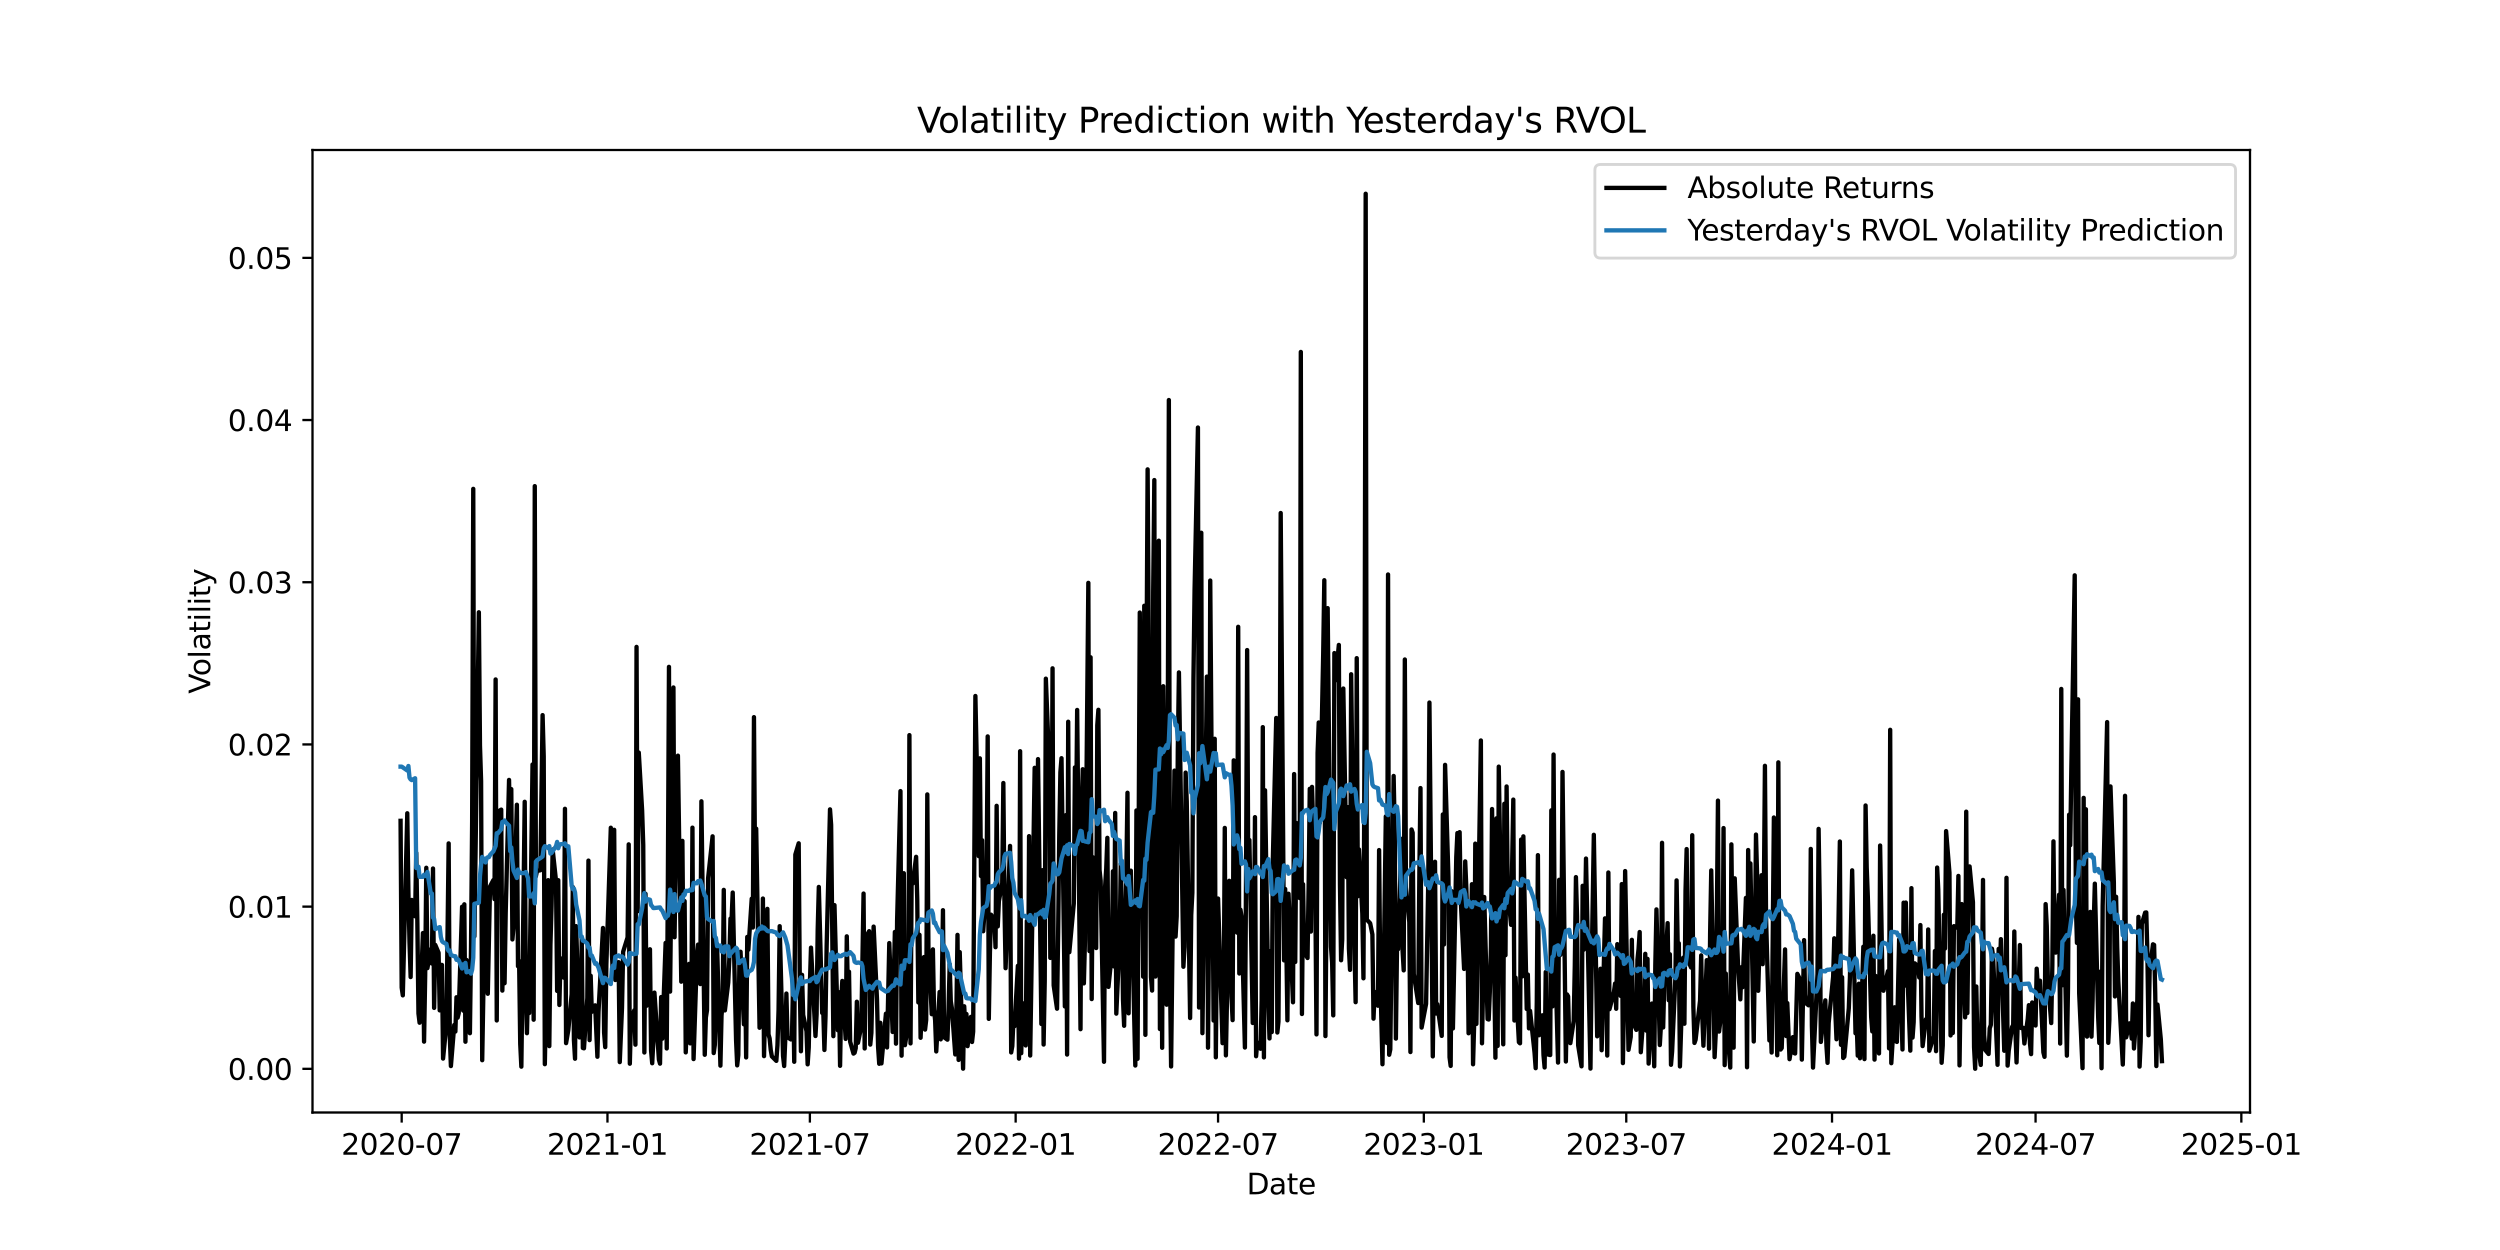 <?xml version="1.0" encoding="utf-8" standalone="no"?>
<!DOCTYPE svg PUBLIC "-//W3C//DTD SVG 1.1//EN"
  "http://www.w3.org/Graphics/SVG/1.1/DTD/svg11.dtd">
<svg xmlns:xlink="http://www.w3.org/1999/xlink" width="864pt" height="432pt" viewBox="0 0 864 432" xmlns="http://www.w3.org/2000/svg" version="1.1">
 <defs>
  <style type="text/css">*{stroke-linejoin: round; stroke-linecap: butt}</style>
 </defs>
 <g id="figure_1">
  <g id="patch_1">
   <path d="M 0 432 
L 864 432 
L 864 0 
L 0 0 
z
" style="fill: #ffffff"/>
  </g>
  <g id="axes_1">
   <g id="patch_2">
    <path d="M 108 384.48 
L 777.6 384.48 
L 777.6 51.84 
L 108 51.84 
z
" style="fill: #ffffff"/>
   </g>
   <g id="matplotlib.axis_1">
    <g id="xtick_1">
     <g id="line2d_1">
      <defs>
       <path id="m9d2695b2a4" d="M 0 0 
L 0 3.5 
" style="stroke: #000000; stroke-width: 0.8"/>
      </defs>
      <g>
       <use xlink:href="#m9d2695b2a4" x="138.823" y="384.48" style="stroke: #000000; stroke-width: 0.8"/>
      </g>
     </g>
     <g id="text_1">
      <!-- 2020-07 -->
      <g transform="translate(117.931 399.078)scale(0.1 -0.1)">
       <defs>
        <path id="DejaVuSans-32" d="M 1228 531 
L 3431 531 
L 3431 0 
L 469 0 
L 469 531 
Q 828 903 1448 1529 
Q 2069 2156 2228 2338 
Q 2531 2678 2651 2914 
Q 2772 3150 2772 3378 
Q 2772 3750 2511 3984 
Q 2250 4219 1831 4219 
Q 1534 4219 1204 4116 
Q 875 4013 500 3803 
L 500 4441 
Q 881 4594 1212 4672 
Q 1544 4750 1819 4750 
Q 2544 4750 2975 4387 
Q 3406 4025 3406 3419 
Q 3406 3131 3298 2873 
Q 3191 2616 2906 2266 
Q 2828 2175 2409 1742 
Q 1991 1309 1228 531 
z
" transform="scale(0.016)"/>
        <path id="DejaVuSans-30" d="M 2034 4250 
Q 1547 4250 1301 3770 
Q 1056 3291 1056 2328 
Q 1056 1369 1301 889 
Q 1547 409 2034 409 
Q 2525 409 2770 889 
Q 3016 1369 3016 2328 
Q 3016 3291 2770 3770 
Q 2525 4250 2034 4250 
z
M 2034 4750 
Q 2819 4750 3233 4129 
Q 3647 3509 3647 2328 
Q 3647 1150 3233 529 
Q 2819 -91 2034 -91 
Q 1250 -91 836 529 
Q 422 1150 422 2328 
Q 422 3509 836 4129 
Q 1250 4750 2034 4750 
z
" transform="scale(0.016)"/>
        <path id="DejaVuSans-2d" d="M 313 2009 
L 1997 2009 
L 1997 1497 
L 313 1497 
L 313 2009 
z
" transform="scale(0.016)"/>
        <path id="DejaVuSans-37" d="M 525 4666 
L 3525 4666 
L 3525 4397 
L 1831 0 
L 1172 0 
L 2766 4134 
L 525 4134 
L 525 4666 
z
" transform="scale(0.016)"/>
       </defs>
       <use xlink:href="#DejaVuSans-32"/>
       <use xlink:href="#DejaVuSans-30" x="63.623"/>
       <use xlink:href="#DejaVuSans-32" x="127.246"/>
       <use xlink:href="#DejaVuSans-30" x="190.869"/>
       <use xlink:href="#DejaVuSans-2d" x="254.492"/>
       <use xlink:href="#DejaVuSans-30" x="290.576"/>
       <use xlink:href="#DejaVuSans-37" x="354.199"/>
      </g>
     </g>
    </g>
    <g id="xtick_2">
     <g id="line2d_2">
      <g>
       <use xlink:href="#m9d2695b2a4" x="209.938" y="384.48" style="stroke: #000000; stroke-width: 0.8"/>
      </g>
     </g>
     <g id="text_2">
      <!-- 2021-01 -->
      <g transform="translate(189.046 399.078)scale(0.1 -0.1)">
       <defs>
        <path id="DejaVuSans-31" d="M 794 531 
L 1825 531 
L 1825 4091 
L 703 3866 
L 703 4441 
L 1819 4666 
L 2450 4666 
L 2450 531 
L 3481 531 
L 3481 0 
L 794 0 
L 794 531 
z
" transform="scale(0.016)"/>
       </defs>
       <use xlink:href="#DejaVuSans-32"/>
       <use xlink:href="#DejaVuSans-30" x="63.623"/>
       <use xlink:href="#DejaVuSans-32" x="127.246"/>
       <use xlink:href="#DejaVuSans-31" x="190.869"/>
       <use xlink:href="#DejaVuSans-2d" x="254.492"/>
       <use xlink:href="#DejaVuSans-30" x="290.576"/>
       <use xlink:href="#DejaVuSans-31" x="354.199"/>
      </g>
     </g>
    </g>
    <g id="xtick_3">
     <g id="line2d_3">
      <g>
       <use xlink:href="#m9d2695b2a4" x="279.893" y="384.48" style="stroke: #000000; stroke-width: 0.8"/>
      </g>
     </g>
     <g id="text_3">
      <!-- 2021-07 -->
      <g transform="translate(259.002 399.078)scale(0.1 -0.1)">
       <use xlink:href="#DejaVuSans-32"/>
       <use xlink:href="#DejaVuSans-30" x="63.623"/>
       <use xlink:href="#DejaVuSans-32" x="127.246"/>
       <use xlink:href="#DejaVuSans-31" x="190.869"/>
       <use xlink:href="#DejaVuSans-2d" x="254.492"/>
       <use xlink:href="#DejaVuSans-30" x="290.576"/>
       <use xlink:href="#DejaVuSans-37" x="354.199"/>
      </g>
     </g>
    </g>
    <g id="xtick_4">
     <g id="line2d_4">
      <g>
       <use xlink:href="#m9d2695b2a4" x="351.008" y="384.48" style="stroke: #000000; stroke-width: 0.8"/>
      </g>
     </g>
     <g id="text_4">
      <!-- 2022-01 -->
      <g transform="translate(330.116 399.078)scale(0.1 -0.1)">
       <use xlink:href="#DejaVuSans-32"/>
       <use xlink:href="#DejaVuSans-30" x="63.623"/>
       <use xlink:href="#DejaVuSans-32" x="127.246"/>
       <use xlink:href="#DejaVuSans-32" x="190.869"/>
       <use xlink:href="#DejaVuSans-2d" x="254.492"/>
       <use xlink:href="#DejaVuSans-30" x="290.576"/>
       <use xlink:href="#DejaVuSans-31" x="354.199"/>
      </g>
     </g>
    </g>
    <g id="xtick_5">
     <g id="line2d_5">
      <g>
       <use xlink:href="#m9d2695b2a4" x="420.963" y="384.48" style="stroke: #000000; stroke-width: 0.8"/>
      </g>
     </g>
     <g id="text_5">
      <!-- 2022-07 -->
      <g transform="translate(400.072 399.078)scale(0.1 -0.1)">
       <use xlink:href="#DejaVuSans-32"/>
       <use xlink:href="#DejaVuSans-30" x="63.623"/>
       <use xlink:href="#DejaVuSans-32" x="127.246"/>
       <use xlink:href="#DejaVuSans-32" x="190.869"/>
       <use xlink:href="#DejaVuSans-2d" x="254.492"/>
       <use xlink:href="#DejaVuSans-30" x="290.576"/>
       <use xlink:href="#DejaVuSans-37" x="354.199"/>
      </g>
     </g>
    </g>
    <g id="xtick_6">
     <g id="line2d_6">
      <g>
       <use xlink:href="#m9d2695b2a4" x="492.078" y="384.48" style="stroke: #000000; stroke-width: 0.8"/>
      </g>
     </g>
     <g id="text_6">
      <!-- 2023-01 -->
      <g transform="translate(471.187 399.078)scale(0.1 -0.1)">
       <defs>
        <path id="DejaVuSans-33" d="M 2597 2516 
Q 3050 2419 3304 2112 
Q 3559 1806 3559 1356 
Q 3559 666 3084 287 
Q 2609 -91 1734 -91 
Q 1441 -91 1130 -33 
Q 819 25 488 141 
L 488 750 
Q 750 597 1062 519 
Q 1375 441 1716 441 
Q 2309 441 2620 675 
Q 2931 909 2931 1356 
Q 2931 1769 2642 2001 
Q 2353 2234 1838 2234 
L 1294 2234 
L 1294 2753 
L 1863 2753 
Q 2328 2753 2575 2939 
Q 2822 3125 2822 3475 
Q 2822 3834 2567 4026 
Q 2313 4219 1838 4219 
Q 1578 4219 1281 4162 
Q 984 4106 628 3988 
L 628 4550 
Q 988 4650 1302 4700 
Q 1616 4750 1894 4750 
Q 2613 4750 3031 4423 
Q 3450 4097 3450 3541 
Q 3450 3153 3228 2886 
Q 3006 2619 2597 2516 
z
" transform="scale(0.016)"/>
       </defs>
       <use xlink:href="#DejaVuSans-32"/>
       <use xlink:href="#DejaVuSans-30" x="63.623"/>
       <use xlink:href="#DejaVuSans-32" x="127.246"/>
       <use xlink:href="#DejaVuSans-33" x="190.869"/>
       <use xlink:href="#DejaVuSans-2d" x="254.492"/>
       <use xlink:href="#DejaVuSans-30" x="290.576"/>
       <use xlink:href="#DejaVuSans-31" x="354.199"/>
      </g>
     </g>
    </g>
    <g id="xtick_7">
     <g id="line2d_7">
      <g>
       <use xlink:href="#m9d2695b2a4" x="562.033" y="384.48" style="stroke: #000000; stroke-width: 0.8"/>
      </g>
     </g>
     <g id="text_7">
      <!-- 2023-07 -->
      <g transform="translate(541.142 399.078)scale(0.1 -0.1)">
       <use xlink:href="#DejaVuSans-32"/>
       <use xlink:href="#DejaVuSans-30" x="63.623"/>
       <use xlink:href="#DejaVuSans-32" x="127.246"/>
       <use xlink:href="#DejaVuSans-33" x="190.869"/>
       <use xlink:href="#DejaVuSans-2d" x="254.492"/>
       <use xlink:href="#DejaVuSans-30" x="290.576"/>
       <use xlink:href="#DejaVuSans-37" x="354.199"/>
      </g>
     </g>
    </g>
    <g id="xtick_8">
     <g id="line2d_8">
      <g>
       <use xlink:href="#m9d2695b2a4" x="633.148" y="384.48" style="stroke: #000000; stroke-width: 0.8"/>
      </g>
     </g>
     <g id="text_8">
      <!-- 2024-01 -->
      <g transform="translate(612.257 399.078)scale(0.1 -0.1)">
       <defs>
        <path id="DejaVuSans-34" d="M 2419 4116 
L 825 1625 
L 2419 1625 
L 2419 4116 
z
M 2253 4666 
L 3047 4666 
L 3047 1625 
L 3713 1625 
L 3713 1100 
L 3047 1100 
L 3047 0 
L 2419 0 
L 2419 1100 
L 313 1100 
L 313 1709 
L 2253 4666 
z
" transform="scale(0.016)"/>
       </defs>
       <use xlink:href="#DejaVuSans-32"/>
       <use xlink:href="#DejaVuSans-30" x="63.623"/>
       <use xlink:href="#DejaVuSans-32" x="127.246"/>
       <use xlink:href="#DejaVuSans-34" x="190.869"/>
       <use xlink:href="#DejaVuSans-2d" x="254.492"/>
       <use xlink:href="#DejaVuSans-30" x="290.576"/>
       <use xlink:href="#DejaVuSans-31" x="354.199"/>
      </g>
     </g>
    </g>
    <g id="xtick_9">
     <g id="line2d_9">
      <g>
       <use xlink:href="#m9d2695b2a4" x="703.49" y="384.48" style="stroke: #000000; stroke-width: 0.8"/>
      </g>
     </g>
     <g id="text_9">
      <!-- 2024-07 -->
      <g transform="translate(682.598 399.078)scale(0.1 -0.1)">
       <use xlink:href="#DejaVuSans-32"/>
       <use xlink:href="#DejaVuSans-30" x="63.623"/>
       <use xlink:href="#DejaVuSans-32" x="127.246"/>
       <use xlink:href="#DejaVuSans-34" x="190.869"/>
       <use xlink:href="#DejaVuSans-2d" x="254.492"/>
       <use xlink:href="#DejaVuSans-30" x="290.576"/>
       <use xlink:href="#DejaVuSans-37" x="354.199"/>
      </g>
     </g>
    </g>
    <g id="xtick_10">
     <g id="line2d_10">
      <g>
       <use xlink:href="#m9d2695b2a4" x="774.605" y="384.48" style="stroke: #000000; stroke-width: 0.8"/>
      </g>
     </g>
     <g id="text_10">
      <!-- 2025-01 -->
      <g transform="translate(753.713 399.078)scale(0.1 -0.1)">
       <defs>
        <path id="DejaVuSans-35" d="M 691 4666 
L 3169 4666 
L 3169 4134 
L 1269 4134 
L 1269 2991 
Q 1406 3038 1543 3061 
Q 1681 3084 1819 3084 
Q 2600 3084 3056 2656 
Q 3513 2228 3513 1497 
Q 3513 744 3044 326 
Q 2575 -91 1722 -91 
Q 1428 -91 1123 -41 
Q 819 9 494 109 
L 494 744 
Q 775 591 1075 516 
Q 1375 441 1709 441 
Q 2250 441 2565 725 
Q 2881 1009 2881 1497 
Q 2881 1984 2565 2268 
Q 2250 2553 1709 2553 
Q 1456 2553 1204 2497 
Q 953 2441 691 2322 
L 691 4666 
z
" transform="scale(0.016)"/>
       </defs>
       <use xlink:href="#DejaVuSans-32"/>
       <use xlink:href="#DejaVuSans-30" x="63.623"/>
       <use xlink:href="#DejaVuSans-32" x="127.246"/>
       <use xlink:href="#DejaVuSans-35" x="190.869"/>
       <use xlink:href="#DejaVuSans-2d" x="254.492"/>
       <use xlink:href="#DejaVuSans-30" x="290.576"/>
       <use xlink:href="#DejaVuSans-31" x="354.199"/>
      </g>
     </g>
    </g>
    <g id="text_11">
     <!-- Date -->
     <g transform="translate(430.849 412.757)scale(0.1 -0.1)">
      <defs>
       <path id="DejaVuSans-44" d="M 1259 4147 
L 1259 519 
L 2022 519 
Q 2988 519 3436 956 
Q 3884 1394 3884 2338 
Q 3884 3275 3436 3711 
Q 2988 4147 2022 4147 
L 1259 4147 
z
M 628 4666 
L 1925 4666 
Q 3281 4666 3915 4102 
Q 4550 3538 4550 2338 
Q 4550 1131 3912 565 
Q 3275 0 1925 0 
L 628 0 
L 628 4666 
z
" transform="scale(0.016)"/>
       <path id="DejaVuSans-61" d="M 2194 1759 
Q 1497 1759 1228 1600 
Q 959 1441 959 1056 
Q 959 750 1161 570 
Q 1363 391 1709 391 
Q 2188 391 2477 730 
Q 2766 1069 2766 1631 
L 2766 1759 
L 2194 1759 
z
M 3341 1997 
L 3341 0 
L 2766 0 
L 2766 531 
Q 2569 213 2275 61 
Q 1981 -91 1556 -91 
Q 1019 -91 701 211 
Q 384 513 384 1019 
Q 384 1609 779 1909 
Q 1175 2209 1959 2209 
L 2766 2209 
L 2766 2266 
Q 2766 2663 2505 2880 
Q 2244 3097 1772 3097 
Q 1472 3097 1187 3025 
Q 903 2953 641 2809 
L 641 3341 
Q 956 3463 1253 3523 
Q 1550 3584 1831 3584 
Q 2591 3584 2966 3190 
Q 3341 2797 3341 1997 
z
" transform="scale(0.016)"/>
       <path id="DejaVuSans-74" d="M 1172 4494 
L 1172 3500 
L 2356 3500 
L 2356 3053 
L 1172 3053 
L 1172 1153 
Q 1172 725 1289 603 
Q 1406 481 1766 481 
L 2356 481 
L 2356 0 
L 1766 0 
Q 1100 0 847 248 
Q 594 497 594 1153 
L 594 3053 
L 172 3053 
L 172 3500 
L 594 3500 
L 594 4494 
L 1172 4494 
z
" transform="scale(0.016)"/>
       <path id="DejaVuSans-65" d="M 3597 1894 
L 3597 1613 
L 953 1613 
Q 991 1019 1311 708 
Q 1631 397 2203 397 
Q 2534 397 2845 478 
Q 3156 559 3463 722 
L 3463 178 
Q 3153 47 2828 -22 
Q 2503 -91 2169 -91 
Q 1331 -91 842 396 
Q 353 884 353 1716 
Q 353 2575 817 3079 
Q 1281 3584 2069 3584 
Q 2775 3584 3186 3129 
Q 3597 2675 3597 1894 
z
M 3022 2063 
Q 3016 2534 2758 2815 
Q 2500 3097 2075 3097 
Q 1594 3097 1305 2825 
Q 1016 2553 972 2059 
L 3022 2063 
z
" transform="scale(0.016)"/>
      </defs>
      <use xlink:href="#DejaVuSans-44"/>
      <use xlink:href="#DejaVuSans-61" x="77.002"/>
      <use xlink:href="#DejaVuSans-74" x="138.281"/>
      <use xlink:href="#DejaVuSans-65" x="177.49"/>
     </g>
    </g>
   </g>
   <g id="matplotlib.axis_2">
    <g id="ytick_1">
     <g id="line2d_11">
      <defs>
       <path id="m80283f0d69" d="M 0 0 
L -3.5 0 
" style="stroke: #000000; stroke-width: 0.8"/>
      </defs>
      <g>
       <use xlink:href="#m80283f0d69" x="108" y="369.392" style="stroke: #000000; stroke-width: 0.8"/>
      </g>
     </g>
     <g id="text_12">
      <!-- 0.00 -->
      <g transform="translate(78.734 373.192)scale(0.1 -0.1)">
       <defs>
        <path id="DejaVuSans-2e" d="M 684 794 
L 1344 794 
L 1344 0 
L 684 0 
L 684 794 
z
" transform="scale(0.016)"/>
       </defs>
       <use xlink:href="#DejaVuSans-30"/>
       <use xlink:href="#DejaVuSans-2e" x="63.623"/>
       <use xlink:href="#DejaVuSans-30" x="95.41"/>
       <use xlink:href="#DejaVuSans-30" x="159.033"/>
      </g>
     </g>
    </g>
    <g id="ytick_2">
     <g id="line2d_12">
      <g>
       <use xlink:href="#m80283f0d69" x="108" y="313.337" style="stroke: #000000; stroke-width: 0.8"/>
      </g>
     </g>
     <g id="text_13">
      <!-- 0.01 -->
      <g transform="translate(78.734 317.136)scale(0.1 -0.1)">
       <use xlink:href="#DejaVuSans-30"/>
       <use xlink:href="#DejaVuSans-2e" x="63.623"/>
       <use xlink:href="#DejaVuSans-30" x="95.41"/>
       <use xlink:href="#DejaVuSans-31" x="159.033"/>
      </g>
     </g>
    </g>
    <g id="ytick_3">
     <g id="line2d_13">
      <g>
       <use xlink:href="#m80283f0d69" x="108" y="257.282" style="stroke: #000000; stroke-width: 0.8"/>
      </g>
     </g>
     <g id="text_14">
      <!-- 0.02 -->
      <g transform="translate(78.734 261.081)scale(0.1 -0.1)">
       <use xlink:href="#DejaVuSans-30"/>
       <use xlink:href="#DejaVuSans-2e" x="63.623"/>
       <use xlink:href="#DejaVuSans-30" x="95.41"/>
       <use xlink:href="#DejaVuSans-32" x="159.033"/>
      </g>
     </g>
    </g>
    <g id="ytick_4">
     <g id="line2d_14">
      <g>
       <use xlink:href="#m80283f0d69" x="108" y="201.226" style="stroke: #000000; stroke-width: 0.8"/>
      </g>
     </g>
     <g id="text_15">
      <!-- 0.03 -->
      <g transform="translate(78.734 205.026)scale(0.1 -0.1)">
       <use xlink:href="#DejaVuSans-30"/>
       <use xlink:href="#DejaVuSans-2e" x="63.623"/>
       <use xlink:href="#DejaVuSans-30" x="95.41"/>
       <use xlink:href="#DejaVuSans-33" x="159.033"/>
      </g>
     </g>
    </g>
    <g id="ytick_5">
     <g id="line2d_15">
      <g>
       <use xlink:href="#m80283f0d69" x="108" y="145.171" style="stroke: #000000; stroke-width: 0.8"/>
      </g>
     </g>
     <g id="text_16">
      <!-- 0.04 -->
      <g transform="translate(78.734 148.97)scale(0.1 -0.1)">
       <use xlink:href="#DejaVuSans-30"/>
       <use xlink:href="#DejaVuSans-2e" x="63.623"/>
       <use xlink:href="#DejaVuSans-30" x="95.41"/>
       <use xlink:href="#DejaVuSans-34" x="159.033"/>
      </g>
     </g>
    </g>
    <g id="ytick_6">
     <g id="line2d_16">
      <g>
       <use xlink:href="#m80283f0d69" x="108" y="89.116" style="stroke: #000000; stroke-width: 0.8"/>
      </g>
     </g>
     <g id="text_17">
      <!-- 0.05 -->
      <g transform="translate(78.734 92.915)scale(0.1 -0.1)">
       <use xlink:href="#DejaVuSans-30"/>
       <use xlink:href="#DejaVuSans-2e" x="63.623"/>
       <use xlink:href="#DejaVuSans-30" x="95.41"/>
       <use xlink:href="#DejaVuSans-35" x="159.033"/>
      </g>
     </g>
    </g>
    <g id="text_18">
     <!-- Volatility -->
     <g transform="translate(72.655 239.752)rotate(-90)scale(0.1 -0.1)">
      <defs>
       <path id="DejaVuSans-56" d="M 1831 0 
L 50 4666 
L 709 4666 
L 2188 738 
L 3669 4666 
L 4325 4666 
L 2547 0 
L 1831 0 
z
" transform="scale(0.016)"/>
       <path id="DejaVuSans-6f" d="M 1959 3097 
Q 1497 3097 1228 2736 
Q 959 2375 959 1747 
Q 959 1119 1226 758 
Q 1494 397 1959 397 
Q 2419 397 2687 759 
Q 2956 1122 2956 1747 
Q 2956 2369 2687 2733 
Q 2419 3097 1959 3097 
z
M 1959 3584 
Q 2709 3584 3137 3096 
Q 3566 2609 3566 1747 
Q 3566 888 3137 398 
Q 2709 -91 1959 -91 
Q 1206 -91 779 398 
Q 353 888 353 1747 
Q 353 2609 779 3096 
Q 1206 3584 1959 3584 
z
" transform="scale(0.016)"/>
       <path id="DejaVuSans-6c" d="M 603 4863 
L 1178 4863 
L 1178 0 
L 603 0 
L 603 4863 
z
" transform="scale(0.016)"/>
       <path id="DejaVuSans-69" d="M 603 3500 
L 1178 3500 
L 1178 0 
L 603 0 
L 603 3500 
z
M 603 4863 
L 1178 4863 
L 1178 4134 
L 603 4134 
L 603 4863 
z
" transform="scale(0.016)"/>
       <path id="DejaVuSans-79" d="M 2059 -325 
Q 1816 -950 1584 -1140 
Q 1353 -1331 966 -1331 
L 506 -1331 
L 506 -850 
L 844 -850 
Q 1081 -850 1212 -737 
Q 1344 -625 1503 -206 
L 1606 56 
L 191 3500 
L 800 3500 
L 1894 763 
L 2988 3500 
L 3597 3500 
L 2059 -325 
z
" transform="scale(0.016)"/>
      </defs>
      <use xlink:href="#DejaVuSans-56"/>
      <use xlink:href="#DejaVuSans-6f" x="60.658"/>
      <use xlink:href="#DejaVuSans-6c" x="121.84"/>
      <use xlink:href="#DejaVuSans-61" x="149.623"/>
      <use xlink:href="#DejaVuSans-74" x="210.902"/>
      <use xlink:href="#DejaVuSans-69" x="250.111"/>
      <use xlink:href="#DejaVuSans-6c" x="277.895"/>
      <use xlink:href="#DejaVuSans-69" x="305.678"/>
      <use xlink:href="#DejaVuSans-74" x="333.461"/>
      <use xlink:href="#DejaVuSans-79" x="372.67"/>
     </g>
    </g>
   </g>
   <g id="line2d_17">
    <path d="M 138.436 283.671 
L 138.823 341.311 
L 139.209 343.994 
L 140.755 281.066 
L 141.142 308.418 
L 141.528 325.686 
L 141.915 337.667 
L 142.301 311.029 
L 143.461 316.663 
L 143.847 294.742 
L 144.234 318.712 
L 144.62 350.267 
L 145.007 353.447 
L 146.166 322.464 
L 146.553 359.988 
L 146.939 337.269 
L 147.326 299.904 
L 147.712 334.584 
L 148.872 328.091 
L 149.258 332.988 
L 149.645 300.154 
L 150.031 348.331 
L 150.418 326.559 
L 151.577 329.283 
L 151.964 349.182 
L 152.35 333.466 
L 152.737 333.477 
L 153.123 365.845 
L 154.283 354.042 
L 155.056 291.478 
L 155.442 357.905 
L 155.829 368.429 
L 156.988 354.223 
L 157.375 356.496 
L 157.761 344.649 
L 158.148 351.715 
L 158.534 350.136 
L 159.694 313.373 
L 160.08 349.269 
L 160.466 312.53 
L 160.853 360.022 
L 161.239 331.779 
L 162.399 357.075 
L 162.785 327.369 
L 163.172 283.913 
L 163.558 168.952 
L 163.945 323.616 
L 165.491 211.603 
L 165.877 257.591 
L 166.264 269.943 
L 166.65 366.405 
L 167.81 298.419 
L 168.196 340.211 
L 168.583 343.441 
L 169.356 306.355 
L 170.515 304.152 
L 170.902 310.742 
L 171.288 234.819 
L 171.675 352.671 
L 172.061 280.542 
L 173.221 279.804 
L 173.607 342.35 
L 173.994 323.316 
L 174.38 339.801 
L 174.767 315.446 
L 175.926 269.54 
L 176.313 290.511 
L 176.699 272.713 
L 177.086 324.67 
L 177.472 320.315 
L 178.632 278.12 
L 179.018 333.927 
L 179.405 332.143 
L 179.791 360.822 
L 180.178 368.636 
L 181.337 277.099 
L 181.724 342.956 
L 182.11 357.071 
L 182.497 340.214 
L 182.883 350.11 
L 184.043 264.208 
L 184.429 352.407 
L 184.816 168.011 
L 185.202 302.818 
L 185.589 300.984 
L 186.748 300.764 
L 187.521 247.15 
L 187.908 261.355 
L 188.294 367.779 
L 189.454 304.189 
L 189.84 361.54 
L 190.226 326.663 
L 190.613 313.177 
L 190.999 293.614 
L 192.159 304.476 
L 192.545 342.467 
L 192.932 304.193 
L 193.318 347.314 
L 193.705 331.187 
L 194.864 337.889 
L 195.251 279.522 
L 195.637 360.504 
L 196.41 355.972 
L 197.57 343.573 
L 197.956 306.565 
L 198.343 359.361 
L 198.729 365.893 
L 199.116 320.078 
L 200.275 358.532 
L 200.662 353.791 
L 201.048 324.655 
L 201.435 362.184 
L 201.821 362.297 
L 202.981 344.903 
L 203.367 297.426 
L 203.754 359.464 
L 204.14 337.21 
L 204.527 349.676 
L 205.686 347.453 
L 206.459 365.213 
L 206.846 349.603 
L 208.392 320.71 
L 208.778 356.893 
L 209.165 361.877 
L 209.551 333.415 
L 211.097 286.067 
L 211.484 329.831 
L 211.87 337.477 
L 212.257 286.777 
L 212.643 338.692 
L 213.803 332.529 
L 214.189 367.062 
L 214.962 348.313 
L 215.349 328.943 
L 216.895 323.968 
L 217.281 291.815 
L 217.668 367.617 
L 218.054 352.491 
L 219.214 349.16 
L 219.6 361.04 
L 219.986 223.574 
L 220.373 314.944 
L 220.759 260.082 
L 221.919 280.128 
L 222.305 292.022 
L 222.692 363.741 
L 223.078 308.882 
L 223.465 347.587 
L 224.624 328.068 
L 225.011 363.147 
L 225.397 367.457 
L 225.784 360.081 
L 226.17 343.047 
L 227.716 366.2 
L 228.103 367.596 
L 228.489 344.585 
L 228.876 358.985 
L 230.035 325.877 
L 230.422 362.355 
L 230.808 306.119 
L 231.195 230.468 
L 231.581 342.701 
L 232.741 237.594 
L 233.127 323.911 
L 233.514 295.667 
L 233.9 293.673 
L 234.287 261.159 
L 235.446 339.27 
L 235.833 290.604 
L 236.219 335.691 
L 236.606 311.421 
L 236.992 363.703 
L 238.152 333.119 
L 238.538 360.587 
L 238.925 353.275 
L 239.311 286.035 
L 239.698 366.013 
L 240.857 330.151 
L 241.244 326.453 
L 241.63 338.661 
L 242.017 340.095 
L 242.403 276.932 
L 243.563 364.525 
L 243.949 351.663 
L 244.336 349.123 
L 244.722 303.495 
L 246.268 289.037 
L 246.655 363.933 
L 247.041 361.129 
L 247.814 326.284 
L 248.974 368.293 
L 249.36 350.955 
L 249.746 346.432 
L 250.133 307.546 
L 250.519 349.199 
L 251.679 339.567 
L 252.065 331.131 
L 252.452 317.468 
L 252.838 317.523 
L 253.225 308.464 
L 254.384 359.411 
L 254.771 368.188 
L 255.157 364.651 
L 255.544 331.611 
L 255.93 328.916 
L 257.09 354.009 
L 257.476 331.831 
L 257.863 365.451 
L 258.249 323.807 
L 258.636 328.213 
L 259.795 310.588 
L 260.182 320.558 
L 260.568 247.849 
L 260.955 301.567 
L 261.341 286.387 
L 262.501 355.192 
L 262.887 321.444 
L 263.274 352.869 
L 263.66 310.538 
L 264.047 364.997 
L 265.206 314.108 
L 265.593 357.466 
L 265.979 358.882 
L 266.366 362.864 
L 266.752 365.084 
L 268.298 366.632 
L 268.685 361.287 
L 269.071 349.015 
L 269.458 320.09 
L 270.617 364.925 
L 271.004 368.411 
L 271.39 359.159 
L 271.777 343.375 
L 272.163 358.481 
L 273.323 359.226 
L 273.709 358.104 
L 274.096 339.096 
L 274.482 366.95 
L 274.869 295.336 
L 276.028 291.447 
L 276.415 340.74 
L 276.801 363.317 
L 277.188 336.912 
L 277.574 350.754 
L 278.734 356.431 
L 279.12 367.838 
L 279.506 361.952 
L 279.893 340.199 
L 280.279 327.507 
L 281.825 358.047 
L 282.212 350.595 
L 282.598 321.197 
L 282.985 306.527 
L 284.144 350.08 
L 284.531 349.644 
L 284.917 362.866 
L 285.304 351.076 
L 285.69 326.973 
L 286.85 279.722 
L 287.236 285.036 
L 288.009 358.099 
L 288.396 312.808 
L 289.555 356.055 
L 289.942 342.914 
L 290.328 368.348 
L 290.715 345.864 
L 291.101 339.006 
L 292.261 359.053 
L 292.647 323.596 
L 293.034 343.365 
L 293.42 335.829 
L 293.807 360.01 
L 294.966 364.121 
L 295.353 363.831 
L 295.739 362.246 
L 296.126 346.198 
L 296.512 360.39 
L 297.672 354.72 
L 298.445 308.815 
L 298.831 362.352 
L 299.218 323.939 
L 300.377 321.814 
L 300.764 361.014 
L 301.15 356.961 
L 301.923 320.237 
L 303.083 345.304 
L 303.469 361.825 
L 303.856 367.646 
L 304.242 353.48 
L 304.629 367.514 
L 306.175 350.326 
L 306.561 361.996 
L 307.334 325.935 
L 308.494 356.646 
L 309.266 322.091 
L 309.653 360.691 
L 310.039 318.087 
L 311.199 273.409 
L 311.585 364.837 
L 311.972 316.282 
L 312.358 301.78 
L 312.745 361.209 
L 313.904 353.808 
L 314.291 254.062 
L 314.677 360.603 
L 315.064 302.231 
L 315.45 305.344 
L 316.61 296.123 
L 316.996 310.705 
L 317.383 346.441 
L 317.769 323.068 
L 318.156 358.655 
L 319.315 330.773 
L 319.702 355.829 
L 320.088 352.475 
L 320.475 274.551 
L 320.861 327.729 
L 322.021 350.507 
L 322.407 328.101 
L 322.794 348.891 
L 323.18 352.624 
L 323.567 363.377 
L 324.726 342.839 
L 325.113 359.201 
L 325.499 341.004 
L 325.886 314.563 
L 326.272 358.476 
L 327.432 359.311 
L 327.818 348.8 
L 328.205 333.29 
L 328.591 345.999 
L 328.978 348.507 
L 330.137 364.418 
L 330.524 349.746 
L 330.91 323.092 
L 331.297 366.305 
L 331.683 329.051 
L 332.843 369.332 
L 333.229 347.768 
L 333.616 354.79 
L 334.002 350.451 
L 334.389 361.547 
L 335.548 351.442 
L 335.935 360.111 
L 336.321 356.549 
L 337.094 240.538 
L 338.254 295.882 
L 338.64 262.084 
L 339.026 302.768 
L 339.413 290.384 
L 339.799 321.833 
L 340.959 304.017 
L 341.345 254.504 
L 341.732 352.124 
L 342.118 328.993 
L 342.505 316.119 
L 343.664 317.944 
L 344.051 327.358 
L 344.437 278.492 
L 344.824 320.165 
L 345.21 311.426 
L 346.37 305.19 
L 346.756 270.613 
L 347.143 312.615 
L 347.529 334.613 
L 349.075 292.35 
L 349.462 363.727 
L 349.848 361.54 
L 350.235 352.608 
L 350.621 354.652 
L 351.781 333.776 
L 352.167 365.862 
L 352.554 259.618 
L 352.94 363.987 
L 353.327 346.643 
L 354.486 361.309 
L 354.873 318.28 
L 355.259 353.62 
L 355.646 288.975 
L 356.032 364.798 
L 357.578 265.359 
L 357.965 314.813 
L 358.351 307.178 
L 358.738 262.349 
L 359.897 353.877 
L 360.284 300.744 
L 360.67 360.997 
L 361.057 339.13 
L 361.443 234.546 
L 362.603 264.514 
L 362.989 331.053 
L 363.376 316.821 
L 363.762 230.972 
L 364.149 340.559 
L 365.308 348.604 
L 365.695 322.496 
L 366.081 288.601 
L 366.468 266.913 
L 366.854 262.037 
L 368.014 347.822 
L 368.4 281.701 
L 368.786 364.455 
L 369.173 249.431 
L 369.559 329.078 
L 371.105 312.246 
L 371.492 265.221 
L 371.878 286.172 
L 372.265 245.364 
L 373.424 355.684 
L 373.811 281.977 
L 374.197 265.852 
L 374.584 339.86 
L 374.97 324.741 
L 376.13 201.436 
L 376.516 328.696 
L 376.903 227.16 
L 377.289 345.283 
L 377.676 296.261 
L 378.835 327.639 
L 379.222 250.653 
L 379.608 245.303 
L 379.995 300.6 
L 380.381 304.397 
L 381.541 366.955 
L 381.927 306.382 
L 382.314 300.172 
L 382.7 289.558 
L 383.087 341.066 
L 384.246 329.484 
L 384.633 301.106 
L 385.019 334.001 
L 385.406 280.958 
L 385.792 350.309 
L 386.952 324.221 
L 387.338 298.588 
L 387.725 314.658 
L 388.111 345.6 
L 388.498 354.512 
L 389.657 273.979 
L 390.044 350.203 
L 390.43 307.1 
L 390.817 300.901 
L 392.363 368.244 
L 392.749 280.096 
L 393.136 365.924 
L 393.909 211.697 
L 395.068 337.543 
L 395.455 209.354 
L 395.841 357.644 
L 396.228 232.362 
L 396.614 162.217 
L 397.774 337.67 
L 398.16 342.343 
L 398.546 204.448 
L 398.933 165.908 
L 399.319 337.495 
L 400.479 186.868 
L 400.865 355.632 
L 401.252 276.339 
L 401.638 362.123 
L 402.025 237.162 
L 403.184 347.227 
L 403.571 257.456 
L 403.957 138.255 
L 404.344 336.595 
L 404.73 368.573 
L 405.89 266.335 
L 406.276 323.685 
L 406.663 316.665 
L 407.049 259.03 
L 407.436 232.387 
L 408.982 334.11 
L 409.368 327.29 
L 409.755 267.017 
L 410.141 277 
L 411.301 351.833 
L 411.687 316.261 
L 412.074 308.558 
L 412.46 234.375 
L 412.847 203.791 
L 414.006 147.75 
L 414.393 348.199 
L 414.779 288.185 
L 415.166 184.117 
L 415.552 357.069 
L 417.098 233.837 
L 417.485 362.092 
L 417.871 316.212 
L 418.258 200.635 
L 419.417 352.702 
L 419.804 255.327 
L 420.19 365.401 
L 420.577 320.076 
L 420.963 310.543 
L 422.509 360.52 
L 422.896 349.399 
L 423.282 286.129 
L 423.669 364.736 
L 424.828 304.399 
L 425.215 317.335 
L 425.601 344.353 
L 425.988 352.558 
L 426.374 262.78 
L 427.534 322.313 
L 427.92 216.622 
L 428.306 336.44 
L 428.693 314.385 
L 429.079 316.833 
L 430.239 362.025 
L 430.625 304.31 
L 431.012 224.657 
L 431.398 301.788 
L 431.785 290.311 
L 432.944 353.545 
L 433.331 331.921 
L 433.717 282.409 
L 434.104 365.033 
L 434.49 360.272 
L 435.65 362.451 
L 436.036 345.525 
L 436.423 251.3 
L 436.809 365.436 
L 437.196 273.123 
L 438.355 347.185 
L 438.742 358.888 
L 439.128 328.673 
L 439.515 356.685 
L 439.901 296.611 
L 441.061 248.131 
L 441.447 356.834 
L 441.834 353.07 
L 442.22 290.953 
L 442.607 177.299 
L 443.766 331.899 
L 444.153 307.23 
L 444.539 325.402 
L 444.926 352.622 
L 445.312 308.883 
L 446.858 346.39 
L 447.245 267.513 
L 447.631 332.458 
L 448.018 284.435 
L 449.177 310.374 
L 449.564 121.633 
L 449.95 350.438 
L 450.337 305.589 
L 450.723 328.988 
L 451.883 331.086 
L 452.269 305.847 
L 452.656 272.615 
L 453.042 321.951 
L 453.429 271.952 
L 454.588 311.126 
L 454.975 357.494 
L 455.361 260.19 
L 455.748 249.699 
L 456.134 284.293 
L 457.294 226.145 
L 457.68 200.524 
L 458.066 358.069 
L 458.453 311.667 
L 458.839 210.177 
L 459.999 327.235 
L 460.385 332.729 
L 460.772 350.915 
L 461.158 225.699 
L 461.545 235.156 
L 462.704 222.889 
L 463.091 305.698 
L 463.477 331.866 
L 463.864 324.645 
L 464.25 237.955 
L 465.41 303.18 
L 465.796 278.943 
L 466.183 327.827 
L 466.569 335.192 
L 466.956 233.021 
L 468.115 327.45 
L 468.502 346.356 
L 468.888 227.461 
L 469.275 309.736 
L 469.661 293.567 
L 470.821 315.758 
L 471.207 338.101 
L 471.594 251.694 
L 471.98 66.96 
L 472.367 317.831 
L 473.526 319.078 
L 474.299 322.943 
L 474.686 352.048 
L 475.072 342.781 
L 476.232 347.58 
L 476.618 293.782 
L 477.005 336.335 
L 477.778 367.806 
L 478.937 282.144 
L 479.324 360.462 
L 479.71 198.543 
L 480.097 364.527 
L 480.483 362.692 
L 481.643 268.178 
L 482.029 288.09 
L 482.416 358.943 
L 482.802 327.387 
L 483.189 328.042 
L 484.348 289.915 
L 484.735 328.678 
L 485.121 335.361 
L 485.508 227.923 
L 485.894 306.609 
L 487.054 318.672 
L 487.44 363.581 
L 487.826 286.663 
L 488.213 287.792 
L 488.599 336.595 
L 490.145 346.646 
L 490.532 301.602 
L 490.918 272.357 
L 491.305 355.132 
L 492.851 346.922 
L 493.624 303.73 
L 494.01 242.798 
L 495.17 365.088 
L 495.943 297.823 
L 496.329 350.277 
L 496.716 347.033 
L 498.262 357.999 
L 498.648 281.47 
L 499.035 326.411 
L 499.421 264.335 
L 500.581 303.184 
L 500.967 365.403 
L 501.354 368.374 
L 501.74 308.025 
L 502.127 355.425 
L 503.286 296.22 
L 503.673 287.909 
L 504.059 311.106 
L 504.446 287.594 
L 504.832 311.047 
L 505.992 334.866 
L 506.378 297.696 
L 506.765 306.932 
L 507.151 319.677 
L 507.538 357.1 
L 508.697 305.582 
L 509.084 367.82 
L 509.47 353.869 
L 509.857 291.561 
L 510.243 353.858 
L 511.789 255.91 
L 512.176 360.565 
L 512.562 339.597 
L 512.949 310.01 
L 514.108 352.193 
L 514.495 352.348 
L 514.881 342.842 
L 515.268 327.051 
L 515.654 279.599 
L 516.814 365.542 
L 517.2 282.812 
L 517.586 361.467 
L 517.973 264.951 
L 519.519 360.923 
L 519.905 277.785 
L 520.292 330.124 
L 520.678 271.802 
L 521.065 307.28 
L 522.224 319.622 
L 522.997 276.339 
L 523.384 352.687 
L 523.77 337.867 
L 524.93 360.168 
L 525.316 360.563 
L 525.703 290.148 
L 526.089 337.447 
L 526.476 289.046 
L 527.635 348.697 
L 528.022 336.803 
L 528.408 355.404 
L 528.795 349.365 
L 530.341 363.81 
L 530.727 369.161 
L 531.114 346.166 
L 531.5 295.537 
L 531.887 357.78 
L 533.046 350.89 
L 533.433 364.6 
L 533.819 368.92 
L 534.206 335.925 
L 534.592 364.332 
L 535.752 364.621 
L 536.138 280.056 
L 536.525 347.819 
L 536.911 260.773 
L 537.298 323.319 
L 538.457 367.228 
L 538.844 304.066 
L 539.23 330.025 
L 539.617 328.781 
L 540.003 266.777 
L 541.163 366.859 
L 541.549 343.663 
L 541.936 344.314 
L 542.322 359.874 
L 542.709 360.51 
L 543.868 352.835 
L 544.255 333.528 
L 544.641 303.131 
L 545.028 316.696 
L 545.414 361.282 
L 546.574 368.523 
L 546.96 306.131 
L 547.346 328.217 
L 547.733 320.515 
L 548.119 296.719 
L 549.665 369.299 
L 550.052 335.045 
L 550.825 288.506 
L 551.984 358.15 
L 552.371 356.213 
L 552.757 347.983 
L 553.144 334.809 
L 553.53 362.961 
L 554.69 317.384 
L 555.076 330.666 
L 555.463 364.801 
L 555.849 301.54 
L 556.236 348.773 
L 557.782 342.787 
L 558.168 339.912 
L 558.555 348.63 
L 558.941 326.296 
L 560.101 344.185 
L 560.487 305.541 
L 560.874 367.407 
L 561.26 344.372 
L 561.647 301.037 
L 562.806 362.834 
L 563.579 358.348 
L 563.966 324.806 
L 564.352 353.309 
L 565.512 355.927 
L 565.898 331.726 
L 566.285 328.002 
L 566.671 322.113 
L 567.058 363.647 
L 568.217 347.823 
L 568.604 329.638 
L 568.99 356.191 
L 569.377 331.388 
L 569.763 367.576 
L 570.923 346.824 
L 571.309 353.637 
L 571.696 368.521 
L 572.082 333.263 
L 572.469 314.294 
L 573.628 361.166 
L 574.015 354.433 
L 574.401 291.273 
L 574.788 355.091 
L 575.174 339.604 
L 576.334 319.035 
L 576.72 345.697 
L 577.106 329.797 
L 577.493 367.987 
L 577.879 363.393 
L 579.039 337.25 
L 579.425 304.267 
L 579.812 326.88 
L 580.198 325.99 
L 580.585 368.559 
L 581.744 330.963 
L 582.131 353.802 
L 582.517 307.819 
L 582.904 293.441 
L 583.29 331.861 
L 584.45 334.385 
L 584.836 288.65 
L 585.223 347.947 
L 585.609 360.434 
L 585.996 359.316 
L 587.542 345.832 
L 587.928 330.176 
L 588.315 351.363 
L 588.701 361.401 
L 589.861 331.83 
L 590.247 337.373 
L 590.634 362.437 
L 591.02 322.336 
L 591.407 300.814 
L 592.566 365.351 
L 592.953 357.322 
L 593.726 276.694 
L 594.112 356.51 
L 595.272 346.886 
L 595.658 286.183 
L 596.045 368.107 
L 596.431 336.455 
L 596.818 354.183 
L 597.977 368.948 
L 598.364 291.815 
L 599.137 362.078 
L 599.523 303.552 
L 600.683 334.167 
L 601.456 345.379 
L 601.842 334.268 
L 602.229 341.188 
L 603.388 310.318 
L 603.775 368.842 
L 604.161 293.772 
L 604.548 321.639 
L 604.934 298.398 
L 606.094 359.936 
L 606.48 328.811 
L 606.866 288.429 
L 607.253 302.669 
L 607.639 342.419 
L 608.799 302.471 
L 609.185 333.214 
L 609.572 310.808 
L 609.958 264.665 
L 610.345 316.981 
L 611.504 359.574 
L 611.891 353.495 
L 612.277 363.762 
L 613.05 282.531 
L 614.21 364.705 
L 614.596 263.474 
L 614.983 360.447 
L 615.369 362.723 
L 615.756 362.21 
L 616.915 328.118 
L 617.302 358.052 
L 617.688 346.674 
L 618.461 366.048 
L 619.621 358.428 
L 620.007 363.901 
L 620.394 364.086 
L 621.167 336.563 
L 622.326 338.993 
L 622.713 366.203 
L 623.486 324.904 
L 623.872 346.482 
L 625.032 347.436 
L 625.418 343.67 
L 625.805 293.39 
L 626.191 354.574 
L 626.578 368.965 
L 628.124 336.604 
L 628.51 286.469 
L 628.897 311.943 
L 629.283 360.094 
L 630.829 345.722 
L 631.216 361.38 
L 631.602 367.318 
L 631.989 353.526 
L 633.535 337.572 
L 633.921 324.276 
L 634.308 350.141 
L 634.694 359.168 
L 635.854 290.825 
L 636.24 361.102 
L 636.626 337.722 
L 637.013 365.629 
L 637.399 365.184 
L 638.945 348.437 
L 639.332 337.818 
L 640.105 300.79 
L 641.264 357.106 
L 641.651 353.04 
L 642.037 364.843 
L 642.424 339.983 
L 642.81 365.738 
L 643.97 327.192 
L 644.356 366.024 
L 644.743 278.377 
L 645.129 299.793 
L 645.516 309.818 
L 646.675 351.503 
L 647.062 356.456 
L 647.448 323.384 
L 647.835 366.195 
L 648.221 337.295 
L 649.381 364.071 
L 649.767 292.212 
L 650.54 336.856 
L 650.927 342.402 
L 652.473 335.628 
L 652.859 362.31 
L 653.246 252.221 
L 653.632 367.442 
L 654.792 348.125 
L 655.178 359.836 
L 655.565 360.09 
L 656.338 324.683 
L 657.497 362.699 
L 657.884 311.962 
L 658.27 340.647 
L 658.657 311.928 
L 659.043 332.677 
L 660.203 363.098 
L 660.589 306.95 
L 660.976 358.594 
L 661.362 353.275 
L 661.749 332.934 
L 662.908 334.088 
L 663.295 337.815 
L 663.681 319.701 
L 664.068 351.279 
L 664.454 361.526 
L 665.614 352.242 
L 666 353.676 
L 666.386 321.221 
L 666.773 363.137 
L 668.319 358.094 
L 668.705 328.666 
L 669.092 363.28 
L 669.478 299.822 
L 669.865 307.518 
L 671.024 367.292 
L 671.411 361.296 
L 671.797 316.129 
L 672.184 327.815 
L 672.57 287.229 
L 673.73 301.598 
L 674.116 357.852 
L 674.503 336.895 
L 674.889 357.001 
L 675.276 320.08 
L 676.435 320.662 
L 676.822 302.722 
L 677.208 368.199 
L 677.981 312.455 
L 679.141 351.604 
L 679.527 280.514 
L 679.914 350.102 
L 680.3 318.455 
L 680.687 299.443 
L 681.846 311.806 
L 682.233 361.867 
L 682.619 369.36 
L 683.006 340.928 
L 683.392 360.154 
L 684.552 368.04 
L 684.938 342.34 
L 685.325 304.1 
L 685.711 357.711 
L 686.098 362.867 
L 687.257 364.258 
L 687.644 355.386 
L 688.03 354.203 
L 688.417 327.866 
L 688.803 330.285 
L 690.349 367.998 
L 690.736 327.943 
L 691.122 335.799 
L 691.509 324.571 
L 692.668 363.14 
L 693.055 360.975 
L 693.441 303.37 
L 693.828 368.272 
L 694.214 363.137 
L 695.374 354.944 
L 695.76 354.22 
L 696.146 321.926 
L 696.533 356.265 
L 696.919 367.184 
L 698.079 326.593 
L 698.465 355.277 
L 699.238 355.215 
L 699.625 360.629 
L 700.784 352.184 
L 701.171 347.385 
L 701.557 360.585 
L 701.944 364.309 
L 702.33 346.455 
L 703.49 354.414 
L 703.876 334.771 
L 704.263 340.964 
L 705.036 338.932 
L 706.195 363.696 
L 706.582 365.24 
L 706.968 312.461 
L 707.355 320.055 
L 707.741 338.552 
L 708.901 353.573 
L 709.287 333.69 
L 709.674 290.773 
L 710.06 325.405 
L 710.447 329.224 
L 711.606 309.222 
L 711.993 360.652 
L 712.379 238.104 
L 712.766 340.491 
L 713.152 307.567 
L 714.312 364.835 
L 714.698 341.519 
L 715.085 281.554 
L 715.471 292.102 
L 715.858 265.394 
L 717.017 198.833 
L 717.404 311.65 
L 717.79 325.867 
L 718.177 241.692 
L 718.563 343.266 
L 719.723 369.151 
L 720.109 275.74 
L 720.496 347.999 
L 720.882 279.679 
L 721.269 358.25 
L 722.428 315.157 
L 722.815 358.257 
L 723.201 345.677 
L 723.588 319.094 
L 723.974 305.389 
L 725.134 351.686 
L 725.52 360.458 
L 725.906 335.793 
L 726.293 369.172 
L 726.679 313.099 
L 728.225 249.557 
L 728.612 360.402 
L 728.998 352.449 
L 729.385 271.795 
L 730.544 304.853 
L 730.931 344.377 
L 731.317 309.926 
L 731.704 327.534 
L 732.09 339.161 
L 733.636 367.91 
L 734.023 353.133 
L 734.409 275.027 
L 734.796 358.502 
L 735.955 353.667 
L 736.342 355.334 
L 736.728 358.95 
L 737.115 346.799 
L 737.501 362.363 
L 738.661 345.695 
L 739.047 316.881 
L 739.434 368.617 
L 739.82 359.959 
L 740.207 319.333 
L 741.366 315.398 
L 741.753 315.34 
L 742.139 329.659 
L 742.526 357.776 
L 742.912 335.571 
L 744.072 326.353 
L 744.458 326.575 
L 744.845 343.225 
L 745.231 368.433 
L 745.618 347.174 
L 746.777 359.165 
L 747.164 366.73 
L 747.164 366.73 
" clip-path="url(#p42b6d88daa)" style="fill: none; stroke: #000000; stroke-width: 1.5; stroke-linecap: square"/>
   </g>
   <g id="line2d_18">
    <path d="M 138.436 264.941 
L 138.823 264.941 
L 140.755 266.283 
L 141.142 264.729 
L 141.528 268.755 
L 141.915 269.355 
L 142.301 269.602 
L 143.461 268.966 
L 143.847 299.97 
L 144.234 299.546 
L 144.62 299.546 
L 145.007 303.042 
L 146.166 303.042 
L 146.553 302.301 
L 147.326 302.795 
L 147.712 301.347 
L 148.872 308.798 
L 149.258 308.798 
L 149.645 317.096 
L 150.031 317.555 
L 150.418 321.086 
L 151.964 320.415 
L 152.35 323.77 
L 152.737 325.218 
L 153.123 325.641 
L 154.283 326.206 
L 154.669 328.078 
L 155.056 328.643 
L 155.442 328.502 
L 155.829 330.055 
L 156.988 330.479 
L 157.375 330.479 
L 157.761 331.715 
L 158.148 331.468 
L 158.534 331.856 
L 159.694 334.716 
L 160.08 333.269 
L 160.466 334.01 
L 160.853 332.774 
L 161.239 336.023 
L 162.399 335.599 
L 162.785 336.482 
L 163.172 335.105 
L 163.558 331.009 
L 163.945 312.364 
L 165.491 311.976 
L 165.877 302.76 
L 166.264 298.734 
L 166.65 296.156 
L 167.81 298.063 
L 168.196 296.545 
L 168.583 296.262 
L 168.969 296.227 
L 169.356 295.485 
L 170.515 294.214 
L 171.288 292.343 
L 171.675 287.964 
L 172.061 287.999 
L 173.221 286.587 
L 173.607 284.08 
L 173.994 283.974 
L 174.38 283.55 
L 174.767 284.186 
L 175.926 285.351 
L 176.313 294.144 
L 176.699 292.872 
L 177.086 297.569 
L 177.472 300.817 
L 178.632 303.43 
L 179.018 300.535 
L 179.405 301.7 
L 179.791 301.594 
L 180.178 301.736 
L 181.337 301.736 
L 181.724 301.382 
L 182.497 303.501 
L 182.883 309.822 
L 184.043 309.787 
L 184.429 308.692 
L 184.816 312.188 
L 185.202 297.781 
L 185.589 297.286 
L 187.135 296.298 
L 187.521 295.98 
L 187.908 293.155 
L 188.294 292.449 
L 189.454 293.12 
L 189.84 292.413 
L 190.226 294.991 
L 190.613 294.779 
L 192.159 292.413 
L 192.545 290.966 
L 192.932 293.155 
L 193.318 291.919 
L 193.705 291.778 
L 194.864 291.672 
L 195.251 291.46 
L 195.637 292.378 
L 196.41 292.484 
L 197.57 306.114 
L 197.956 307.244 
L 198.343 307.068 
L 198.729 308.409 
L 199.116 312.541 
L 200.275 318.12 
L 200.662 323.77 
L 201.048 323.664 
L 201.435 325.112 
L 201.821 325.147 
L 202.981 326.136 
L 203.367 327.548 
L 203.754 327.513 
L 204.14 330.267 
L 204.527 330.232 
L 205.686 333.092 
L 206.073 332.88 
L 206.846 334.399 
L 208.392 339.766 
L 208.778 337.895 
L 209.165 337.965 
L 209.551 338.318 
L 211.097 340.084 
L 211.484 334.681 
L 211.87 333.657 
L 212.257 334.54 
L 212.643 330.656 
L 213.803 330.197 
L 214.189 330.585 
L 214.962 330.55 
L 215.349 330.903 
L 216.895 333.375 
L 217.281 332.562 
L 217.668 329.384 
L 219.214 329.773 
L 219.6 329.596 
L 219.986 329.596 
L 220.373 319.391 
L 220.759 319.497 
L 221.919 313.953 
L 222.305 310.528 
L 222.692 308.657 
L 223.078 311.587 
L 223.465 310.669 
L 224.624 310.952 
L 225.011 312.823 
L 225.397 313.212 
L 225.784 313.812 
L 226.17 313.812 
L 228.103 313.6 
L 228.489 314.342 
L 228.876 314.695 
L 230.035 317.308 
L 230.422 316.39 
L 230.808 316.496 
L 231.195 315.013 
L 231.581 307.456 
L 232.741 315.189 
L 233.127 309.01 
L 233.514 313.318 
L 233.9 314.589 
L 234.287 314.73 
L 235.446 310.14 
L 235.833 311.34 
L 236.219 309.116 
L 236.606 309.292 
L 236.992 307.88 
L 238.152 307.88 
L 238.538 307.456 
L 238.925 307.703 
L 239.311 307.597 
L 239.698 305.125 
L 240.857 305.267 
L 241.244 304.525 
L 241.63 304.56 
L 242.017 304.313 
L 242.403 305.408 
L 243.563 309.504 
L 243.949 309.822 
L 244.336 317.025 
L 244.722 317.626 
L 246.268 318.544 
L 246.655 318.297 
L 247.041 323.664 
L 247.428 324.088 
L 247.814 326.983 
L 248.974 326.771 
L 249.36 328.819 
L 249.746 328.714 
L 250.133 329.137 
L 250.519 327.125 
L 251.679 327.089 
L 252.065 330.444 
L 252.452 329.632 
L 254.384 327.548 
L 254.771 328.007 
L 255.157 332.81 
L 255.544 332.81 
L 255.93 332.209 
L 257.09 331.574 
L 257.476 333.622 
L 257.863 337.153 
L 258.249 337.188 
L 258.636 335.882 
L 259.795 335.176 
L 260.182 334.222 
L 260.568 332.386 
L 260.955 324.441 
L 261.341 322.534 
L 262.501 320.874 
L 262.887 320.98 
L 263.274 320.203 
L 263.66 320.874 
L 264.047 320.557 
L 265.206 321.722 
L 265.593 321.863 
L 266.752 321.792 
L 268.298 322.322 
L 268.685 323.099 
L 269.071 323.17 
L 269.458 323.523 
L 270.617 322.216 
L 271.39 324.017 
L 272.163 326.771 
L 273.709 338.212 
L 274.096 343.897 
L 274.482 343.121 
L 274.869 345.345 
L 276.415 338.671 
L 276.801 337.789 
L 277.188 340.084 
L 277.574 339.378 
L 279.12 339.025 
L 279.893 339.06 
L 280.279 338.495 
L 281.825 337.612 
L 282.212 339.448 
L 282.598 339.095 
L 282.985 337.4 
L 284.144 335.105 
L 284.531 335.14 
L 284.917 334.999 
L 285.304 335.07 
L 286.85 334.293 
L 287.236 329.596 
L 287.623 329.137 
L 288.009 331.15 
L 288.396 331.786 
L 289.555 329.985 
L 289.942 330.444 
L 290.715 330.444 
L 291.101 330.091 
L 292.261 329.632 
L 292.647 330.02 
L 293.42 329.42 
L 293.807 329.067 
L 294.966 330.338 
L 295.353 332.351 
L 295.739 332.668 
L 296.126 332.774 
L 296.512 332.633 
L 297.672 332.845 
L 298.058 333.975 
L 298.445 338.212 
L 299.218 342.132 
L 300.377 340.684 
L 300.764 341.179 
L 301.15 341.284 
L 301.537 341.673 
L 301.923 340.755 
L 303.083 339.307 
L 303.469 339.519 
L 303.856 339.589 
L 304.242 341.284 
L 304.629 341.673 
L 306.175 342.697 
L 306.561 342.45 
L 306.948 342.414 
L 307.334 341.849 
L 308.494 340.578 
L 308.88 340.684 
L 309.266 339.978 
L 309.653 338.46 
L 310.039 339.519 
L 311.199 340.26 
L 311.585 333.728 
L 311.972 334.964 
L 312.358 334.787 
L 312.745 331.856 
L 313.904 331.892 
L 314.291 332.457 
L 314.677 326.348 
L 315.064 326.665 
L 315.45 324.3 
L 316.61 322.463 
L 316.996 320.239 
L 317.383 318.862 
L 317.769 318.72 
L 318.156 317.732 
L 319.702 318.049 
L 320.088 318.014 
L 320.475 318.297 
L 320.861 315.366 
L 322.021 314.66 
L 322.407 315.754 
L 322.794 319.003 
L 323.18 318.826 
L 323.567 319.956 
L 324.726 322.181 
L 325.113 321.792 
L 325.499 321.898 
L 325.886 328.36 
L 326.272 326.842 
L 327.432 329.314 
L 328.591 335.317 
L 328.978 335.317 
L 330.137 336.623 
L 330.524 336.694 
L 330.91 337.612 
L 331.297 336.164 
L 331.683 336.411 
L 333.229 343.368 
L 333.616 343.368 
L 334.002 344.957 
L 334.389 345.027 
L 335.548 345.098 
L 335.935 345.628 
L 336.321 345.522 
L 337.094 345.981 
L 338.254 334.964 
L 338.64 323.099 
L 339.026 318.65 
L 339.799 313.812 
L 340.959 313.035 
L 341.345 311.199 
L 341.732 306.255 
L 342.118 306.962 
L 342.505 306.397 
L 343.664 306.008 
L 344.051 305.125 
L 344.437 304.702 
L 344.824 302.159 
L 345.21 301.453 
L 346.37 300.323 
L 346.756 299.052 
L 347.143 296.015 
L 347.529 295.097 
L 349.075 294.744 
L 349.462 297.922 
L 349.848 303.466 
L 350.235 305.02 
L 350.621 308.551 
L 351.781 310.811 
L 352.167 313.106 
L 352.554 314.059 
L 352.94 311.128 
L 353.327 316.672 
L 354.486 316.531 
L 354.873 317.202 
L 355.259 317.202 
L 355.646 318.226 
L 356.032 316.249 
L 357.578 319.603 
L 357.965 316.178 
L 358.351 316.178 
L 358.738 315.966 
L 359.897 314.977 
L 360.284 316.037 
L 360.67 314.448 
L 361.057 317.096 
L 361.443 316.849 
L 362.603 309.08 
L 362.989 305.408 
L 363.376 305.02 
L 363.762 304.313 
L 364.149 298.416 
L 365.308 302.195 
L 365.695 302.089 
L 366.081 301.524 
L 366.854 296.686 
L 368.014 292.802 
L 368.4 294.497 
L 368.786 292.131 
L 369.173 295.168 
L 369.559 291.672 
L 371.105 292.484 
L 371.492 295.132 
L 371.878 292.131 
L 372.265 291.813 
L 373.424 287.152 
L 373.811 287.293 
L 374.197 290.612 
L 374.584 290.577 
L 374.97 290.789 
L 376.13 291.071 
L 376.516 287.893 
L 376.903 287.505 
L 377.289 276.205 
L 377.676 282.138 
L 378.835 282.279 
L 379.222 284.786 
L 379.608 284.221 
L 379.995 279.984 
L 380.381 280.443 
L 381.541 279.842 
L 381.927 283.797 
L 382.7 282.42 
L 383.087 283.338 
L 384.246 284.751 
L 384.633 288.882 
L 385.019 287.505 
L 385.792 289.941 
L 386.952 290.506 
L 387.338 298.522 
L 387.725 297.463 
L 388.111 303.607 
L 388.498 303.572 
L 389.657 305.69 
L 390.044 302.76 
L 390.817 312.717 
L 392.363 311.164 
L 392.749 312.117 
L 393.136 310.705 
L 393.522 313 
L 393.909 313.212 
L 395.068 304.101 
L 395.455 304.349 
L 395.841 296.757 
L 396.228 297.145 
L 396.614 291.213 
L 397.774 280.69 
L 398.16 280.443 
L 398.546 280.902 
L 398.933 274.863 
L 399.319 266 
L 400.479 265.894 
L 400.865 258.691 
L 401.252 260.704 
L 401.638 259.044 
L 402.025 259.927 
L 403.184 257.526 
L 403.571 258.479 
L 403.957 255.866 
L 404.344 247.144 
L 404.73 246.826 
L 405.89 248.062 
L 406.276 250.746 
L 406.663 250.569 
L 407.049 255.513 
L 407.436 253.253 
L 408.982 253.535 
L 409.368 262.646 
L 409.755 262.434 
L 410.141 260.139 
L 411.301 264.517 
L 411.687 273.945 
L 412.074 273.557 
L 412.46 281.078 
L 412.847 276.205 
L 414.006 271.332 
L 414.393 260.315 
L 414.779 263.811 
L 415.166 262.434 
L 415.552 257.843 
L 417.098 269.32 
L 417.485 265.012 
L 417.871 264.976 
L 418.258 266.671 
L 419.417 260.244 
L 419.804 260.774 
L 420.19 260.315 
L 420.577 264.482 
L 420.963 264.341 
L 422.509 264.235 
L 423.282 268.649 
L 423.669 267.201 
L 424.828 267.836 
L 425.215 267.731 
L 425.601 271.615 
L 425.988 278.359 
L 426.374 291.848 
L 427.534 288.706 
L 427.92 290.083 
L 428.306 293.473 
L 428.693 293.014 
L 429.079 298.522 
L 430.239 297.675 
L 430.625 298.769 
L 431.012 308.056 
L 431.398 300.323 
L 431.785 303.572 
L 432.944 301.135 
L 433.717 302.089 
L 434.104 299.617 
L 434.49 299.687 
L 435.65 301.912 
L 436.036 301.877 
L 436.423 303.113 
L 436.809 299.299 
L 437.196 299.617 
L 438.355 296.933 
L 438.742 300.323 
L 439.128 300.994 
L 439.515 308.586 
L 439.901 309.045 
L 441.061 307.95 
L 441.447 303.854 
L 441.834 303.784 
L 442.22 305.267 
L 442.607 311.34 
L 443.766 299.087 
L 444.153 300.994 
L 444.539 299.687 
L 444.926 299.511 
L 445.312 301.947 
L 446.858 300.712 
L 447.245 300.606 
L 447.631 297.251 
L 448.018 297.039 
L 449.177 299.087 
L 449.564 296.509 
L 449.95 281.008 
L 450.337 280.972 
L 450.723 280.301 
L 451.883 279.842 
L 452.269 280.866 
L 452.656 283.479 
L 453.042 280.866 
L 453.429 280.337 
L 454.588 279.525 
L 454.975 289.059 
L 455.361 289.412 
L 455.748 287.258 
L 456.134 283.974 
L 457.294 282.526 
L 457.68 278.924 
L 458.066 272.003 
L 458.453 274.475 
L 458.839 273.804 
L 459.999 269.425 
L 460.772 270.555 
L 461.158 286.552 
L 461.545 280.866 
L 462.704 277.653 
L 463.091 273.169 
L 463.477 272.568 
L 463.864 273.204 
L 464.25 275.146 
L 465.41 271.438 
L 465.796 272.533 
L 466.183 271.368 
L 466.569 271.05 
L 466.956 273.592 
L 468.115 272.674 
L 468.502 273.628 
L 468.888 277.794 
L 469.275 279.772 
L 469.661 278.818 
L 470.821 278.218 
L 471.207 284.186 
L 471.594 284.433 
L 471.98 281.008 
L 472.367 259.821 
L 473.526 263.74 
L 474.299 271.12 
L 474.686 271.756 
L 475.072 272.003 
L 476.232 272.392 
L 476.618 276.629 
L 477.005 276.311 
L 477.778 278.077 
L 478.937 278.465 
L 479.324 281.29 
L 479.71 281.714 
L 480.097 274.44 
L 480.483 279.595 
L 481.643 280.549 
L 482.416 278.606 
L 482.802 278.818 
L 483.189 282.032 
L 484.348 310.14 
L 484.735 308.727 
L 485.121 308.868 
L 485.508 309.222 
L 485.894 302.689 
L 487.44 300.535 
L 487.826 300.676 
L 488.213 300.217 
L 488.599 298.381 
L 490.532 297.957 
L 490.918 298.946 
L 491.305 295.98 
L 492.851 305.761 
L 493.237 305.584 
L 493.624 304.914 
L 494.01 306.962 
L 495.17 303.607 
L 495.943 303.713 
L 496.329 302.512 
L 496.716 304.808 
L 498.262 305.302 
L 498.648 305.761 
L 499.035 310.246 
L 499.421 311.552 
L 500.581 308.515 
L 500.967 306.714 
L 501.74 312.046 
L 502.127 310.952 
L 503.286 311.058 
L 503.673 310.952 
L 504.059 312.046 
L 504.446 310.634 
L 504.832 308.303 
L 505.992 307.597 
L 506.378 308.939 
L 506.765 313.282 
L 507.151 311.835 
L 507.538 311.376 
L 508.697 313.494 
L 509.084 311.799 
L 509.47 311.941 
L 509.857 311.835 
L 510.243 312.294 
L 511.789 312.894 
L 512.176 311.941 
L 512.562 313.918 
L 512.949 313.671 
L 514.108 312.082 
L 514.495 313.388 
L 514.881 313.282 
L 515.654 317.414 
L 516.814 315.578 
L 517.2 318.438 
L 517.586 316.708 
L 517.973 317.096 
L 518.359 314.306 
L 519.519 312.753 
L 519.905 313.883 
L 520.292 310.669 
L 520.678 312.082 
L 521.065 308.621 
L 522.224 307.209 
L 522.611 308.763 
L 523.384 304.737 
L 523.77 304.949 
L 524.93 305.832 
L 525.703 306.044 
L 526.089 303.748 
L 527.635 304.808 
L 528.022 304.56 
L 528.408 307.032 
L 528.795 306.962 
L 530.341 311.305 
L 530.727 314.271 
L 531.114 314.271 
L 531.5 317.555 
L 531.887 315.754 
L 533.433 321.122 
L 534.206 330.232 
L 534.592 334.858 
L 535.752 334.858 
L 536.138 335.776 
L 536.525 330.691 
L 536.911 330.408 
L 537.298 327.336 
L 538.457 326.701 
L 538.844 329.949 
L 539.23 327.972 
L 539.617 327.654 
L 540.003 326.807 
L 541.163 321.722 
L 541.549 321.722 
L 541.936 321.439 
L 542.322 321.333 
L 542.709 323.735 
L 544.255 323.841 
L 544.641 323.381 
L 545.028 321.051 
L 545.414 319.674 
L 546.574 320.38 
L 546.96 320.451 
L 547.346 318.614 
L 547.733 321.687 
L 548.119 320.945 
L 550.052 325.571 
L 550.438 325.112 
L 550.825 326.03 
L 551.984 323.593 
L 552.371 324.476 
L 552.757 330.055 
L 553.53 329.667 
L 554.69 330.02 
L 555.076 328.502 
L 555.463 327.76 
L 555.849 327.937 
L 556.236 326.206 
L 557.782 328.502 
L 558.168 329.844 
L 558.555 329.455 
L 558.941 329.243 
L 560.101 330.373 
L 560.487 331.044 
L 560.874 330.091 
L 561.26 333.127 
L 561.647 332.845 
L 562.806 331.009 
L 563.579 332.421 
L 563.966 336.447 
L 564.352 335.105 
L 565.512 335.105 
L 565.898 335.599 
L 566.285 334.752 
L 566.671 335.14 
L 567.058 334.858 
L 568.217 334.858 
L 568.604 337.718 
L 568.99 336.871 
L 569.377 337.153 
L 569.763 336.8 
L 570.923 337.047 
L 571.309 338.036 
L 571.696 338.212 
L 572.082 341.108 
L 572.469 339.837 
L 573.628 338.142 
L 574.015 340.967 
L 574.401 340.825 
L 574.788 336.411 
L 575.174 336.2 
L 576.334 337.082 
L 576.72 335.529 
L 577.106 335.317 
L 577.493 335.246 
L 577.879 336.765 
L 579.039 338.071 
L 579.425 337.259 
L 579.812 334.575 
L 580.198 334.575 
L 580.585 333.269 
L 581.744 334.152 
L 582.131 333.163 
L 582.517 333.445 
L 582.904 330.973 
L 583.29 327.372 
L 584.45 327.513 
L 584.836 328.29 
L 585.223 324.723 
L 585.609 324.511 
L 585.996 327.619 
L 587.542 327.76 
L 587.928 328.007 
L 588.315 328.643 
L 588.701 328.749 
L 589.861 329.526 
L 590.247 328.678 
L 590.634 328.149 
L 591.02 328.784 
L 591.407 330.126 
L 592.566 328.149 
L 592.953 329.349 
L 593.339 329.279 
L 593.726 328.608 
L 594.112 323.805 
L 595.272 325.818 
L 595.658 328.89 
L 596.045 322.11 
L 596.431 326.242 
L 596.818 326.1 
L 598.364 326.03 
L 598.75 323.311 
L 599.137 323.064 
L 599.523 323.24 
L 600.683 321.192 
L 601.456 321.227 
L 601.842 321.016 
L 602.229 321.369 
L 603.388 323.417 
L 603.775 321.616 
L 604.161 321.687 
L 604.548 320.309 
L 604.934 323.417 
L 606.094 321.016 
L 606.48 321.333 
L 606.866 324.017 
L 607.253 324.582 
L 607.639 322.04 
L 608.799 322.11 
L 609.185 319.956 
L 609.572 319.356 
L 609.958 320.309 
L 610.345 316.107 
L 611.504 315.013 
L 611.891 316.708 
L 612.664 317.661 
L 613.05 316.955 
L 614.21 314.201 
L 614.596 314.624 
L 614.983 311.34 
L 615.369 311.27 
L 615.756 313.53 
L 616.915 314.73 
L 617.302 316.037 
L 617.688 316.001 
L 618.461 316.566 
L 619.621 319.285 
L 620.007 321.687 
L 620.394 322.04 
L 620.78 324.441 
L 622.326 326.348 
L 622.713 332.386 
L 623.099 334.081 
L 623.486 333.904 
L 623.872 333.057 
L 625.032 332.704 
L 625.418 333.692 
L 625.805 338.601 
L 626.191 334.116 
L 626.578 342.626 
L 627.737 342.662 
L 628.51 340.825 
L 628.897 337.506 
L 629.283 335.529 
L 630.829 335.705 
L 631.216 335.281 
L 631.602 335.14 
L 631.989 335.14 
L 633.535 334.893 
L 633.921 334.505 
L 634.308 333.728 
L 634.694 333.975 
L 635.854 333.975 
L 636.24 330.267 
L 636.626 331.15 
L 637.013 330.726 
L 637.399 331.044 
L 638.945 331.433 
L 639.332 335.387 
L 639.718 334.928 
L 640.105 333.551 
L 641.264 331.221 
L 641.651 331.786 
L 642.037 335.776 
L 642.424 337.824 
L 642.81 337.294 
L 643.97 337.718 
L 644.356 336.376 
L 644.743 336.376 
L 645.129 331.291 
L 645.516 328.925 
L 646.675 328.254 
L 647.062 328.29 
L 647.448 328.184 
L 647.835 330.55 
L 648.221 330.585 
L 649.767 330.868 
L 650.154 327.23 
L 650.54 325.995 
L 650.927 325.783 
L 652.473 326.454 
L 652.859 328.678 
L 653.246 328.784 
L 653.632 322.075 
L 654.792 322.11 
L 655.178 322.322 
L 655.565 322.287 
L 655.951 323.311 
L 656.338 323.134 
L 657.497 326.1 
L 657.884 328.819 
L 658.27 328.819 
L 658.657 328.431 
L 659.043 326.983 
L 660.203 327.584 
L 660.589 327.584 
L 660.976 325.995 
L 661.362 325.959 
L 661.749 329.349 
L 662.908 329.844 
L 663.681 329.844 
L 664.068 328.678 
L 664.454 328.572 
L 665.614 336.659 
L 666 336.517 
L 666.386 336.765 
L 666.773 335.423 
L 668.319 335.458 
L 668.705 335.599 
L 669.092 336.517 
L 669.478 336.517 
L 669.865 335.211 
L 671.024 333.763 
L 671.411 338.813 
L 671.797 339.519 
L 672.184 339.448 
L 672.57 339.166 
L 673.73 334.081 
L 674.116 333.692 
L 674.503 333.622 
L 674.889 333.022 
L 675.276 334.081 
L 676.435 333.233 
L 677.208 330.797 
L 677.595 330.973 
L 677.981 330.656 
L 679.141 329.067 
L 679.527 328.89 
L 679.914 325.5 
L 680.3 325.288 
L 680.687 323.664 
L 681.846 322.181 
L 682.233 320.486 
L 683.006 320.557 
L 683.392 321.545 
L 684.552 322.322 
L 684.938 326.03 
L 685.325 328.078 
L 685.711 325.43 
L 686.098 325.889 
L 687.257 325.959 
L 688.03 328.749 
L 688.417 331.609 
L 688.803 330.373 
L 690.349 330.02 
L 690.736 331.715 
L 691.122 330.938 
L 691.509 335.352 
L 692.668 334.293 
L 693.055 336.482 
L 693.441 339.519 
L 693.828 338.813 
L 694.214 338.848 
L 695.374 338.777 
L 695.76 339.13 
L 696.146 339.025 
L 696.533 337.471 
L 696.919 337.824 
L 698.079 341.743 
L 698.465 340.119 
L 701.171 339.943 
L 701.944 342.203 
L 702.33 342.167 
L 703.49 342.944 
L 703.876 343.897 
L 704.263 344.392 
L 705.036 343.933 
L 706.195 346.758 
L 706.968 346.793 
L 707.355 344.286 
L 707.741 342.52 
L 708.901 343.58 
L 709.287 343.403 
L 709.674 342.414 
L 710.06 339.166 
L 710.447 337.93 
L 711.606 336.835 
L 711.993 334.611 
L 712.379 334.681 
L 712.766 325.43 
L 713.152 325.006 
L 714.312 323.134 
L 714.698 323.487 
L 715.085 323.099 
L 715.858 317.52 
L 717.017 312.753 
L 717.404 303.713 
L 718.177 302.689 
L 718.563 297.781 
L 720.109 298.663 
L 720.496 296.015 
L 720.882 296.262 
L 721.269 295.238 
L 722.428 295.803 
L 722.815 295.379 
L 723.201 296.439 
L 723.588 296.333 
L 723.974 301.065 
L 725.134 300.323 
L 725.52 301.559 
L 726.293 301.488 
L 726.679 304.207 
L 728.225 305.584 
L 728.612 304.949 
L 728.998 314.554 
L 729.385 315.225 
L 730.544 311.835 
L 730.931 317.661 
L 731.317 317.52 
L 731.704 316.178 
L 732.09 318.897 
L 733.25 318.72 
L 733.636 323.205 
L 734.023 323.24 
L 734.409 324.582 
L 734.796 319.921 
L 735.955 319.992 
L 736.342 320.698 
L 736.728 322.075 
L 737.115 322.075 
L 737.501 321.828 
L 738.661 322.322 
L 739.434 321.616 
L 739.82 328.643 
L 740.207 328.678 
L 741.366 327.478 
L 741.753 331.574 
L 742.139 332.209 
L 742.526 331.609 
L 742.912 333.481 
L 744.072 334.611 
L 744.845 332.28 
L 745.231 331.962 
L 745.618 332.139 
L 746.777 338.389 
L 747.164 338.565 
L 747.164 338.565 
" clip-path="url(#p42b6d88daa)" style="fill: none; stroke: #1f77b4; stroke-width: 1.5; stroke-linecap: square"/>
   </g>
   <g id="patch_3">
    <path d="M 108 384.48 
L 108 51.84 
" style="fill: none; stroke: #000000; stroke-width: 0.8; stroke-linejoin: miter; stroke-linecap: square"/>
   </g>
   <g id="patch_4">
    <path d="M 777.6 384.48 
L 777.6 51.84 
" style="fill: none; stroke: #000000; stroke-width: 0.8; stroke-linejoin: miter; stroke-linecap: square"/>
   </g>
   <g id="patch_5">
    <path d="M 108 384.48 
L 777.6 384.48 
" style="fill: none; stroke: #000000; stroke-width: 0.8; stroke-linejoin: miter; stroke-linecap: square"/>
   </g>
   <g id="patch_6">
    <path d="M 108 51.84 
L 777.6 51.84 
" style="fill: none; stroke: #000000; stroke-width: 0.8; stroke-linejoin: miter; stroke-linecap: square"/>
   </g>
   <g id="text_19">
    <!-- Volatility Prediction with Yesterday's RVOL -->
    <g transform="translate(316.92 45.84)scale(0.12 -0.12)">
     <defs>
      <path id="DejaVuSans-20" transform="scale(0.016)"/>
      <path id="DejaVuSans-50" d="M 1259 4147 
L 1259 2394 
L 2053 2394 
Q 2494 2394 2734 2622 
Q 2975 2850 2975 3272 
Q 2975 3691 2734 3919 
Q 2494 4147 2053 4147 
L 1259 4147 
z
M 628 4666 
L 2053 4666 
Q 2838 4666 3239 4311 
Q 3641 3956 3641 3272 
Q 3641 2581 3239 2228 
Q 2838 1875 2053 1875 
L 1259 1875 
L 1259 0 
L 628 0 
L 628 4666 
z
" transform="scale(0.016)"/>
      <path id="DejaVuSans-72" d="M 2631 2963 
Q 2534 3019 2420 3045 
Q 2306 3072 2169 3072 
Q 1681 3072 1420 2755 
Q 1159 2438 1159 1844 
L 1159 0 
L 581 0 
L 581 3500 
L 1159 3500 
L 1159 2956 
Q 1341 3275 1631 3429 
Q 1922 3584 2338 3584 
Q 2397 3584 2469 3576 
Q 2541 3569 2628 3553 
L 2631 2963 
z
" transform="scale(0.016)"/>
      <path id="DejaVuSans-64" d="M 2906 2969 
L 2906 4863 
L 3481 4863 
L 3481 0 
L 2906 0 
L 2906 525 
Q 2725 213 2448 61 
Q 2172 -91 1784 -91 
Q 1150 -91 751 415 
Q 353 922 353 1747 
Q 353 2572 751 3078 
Q 1150 3584 1784 3584 
Q 2172 3584 2448 3432 
Q 2725 3281 2906 2969 
z
M 947 1747 
Q 947 1113 1208 752 
Q 1469 391 1925 391 
Q 2381 391 2643 752 
Q 2906 1113 2906 1747 
Q 2906 2381 2643 2742 
Q 2381 3103 1925 3103 
Q 1469 3103 1208 2742 
Q 947 2381 947 1747 
z
" transform="scale(0.016)"/>
      <path id="DejaVuSans-63" d="M 3122 3366 
L 3122 2828 
Q 2878 2963 2633 3030 
Q 2388 3097 2138 3097 
Q 1578 3097 1268 2742 
Q 959 2388 959 1747 
Q 959 1106 1268 751 
Q 1578 397 2138 397 
Q 2388 397 2633 464 
Q 2878 531 3122 666 
L 3122 134 
Q 2881 22 2623 -34 
Q 2366 -91 2075 -91 
Q 1284 -91 818 406 
Q 353 903 353 1747 
Q 353 2603 823 3093 
Q 1294 3584 2113 3584 
Q 2378 3584 2631 3529 
Q 2884 3475 3122 3366 
z
" transform="scale(0.016)"/>
      <path id="DejaVuSans-6e" d="M 3513 2113 
L 3513 0 
L 2938 0 
L 2938 2094 
Q 2938 2591 2744 2837 
Q 2550 3084 2163 3084 
Q 1697 3084 1428 2787 
Q 1159 2491 1159 1978 
L 1159 0 
L 581 0 
L 581 3500 
L 1159 3500 
L 1159 2956 
Q 1366 3272 1645 3428 
Q 1925 3584 2291 3584 
Q 2894 3584 3203 3211 
Q 3513 2838 3513 2113 
z
" transform="scale(0.016)"/>
      <path id="DejaVuSans-77" d="M 269 3500 
L 844 3500 
L 1563 769 
L 2278 3500 
L 2956 3500 
L 3675 769 
L 4391 3500 
L 4966 3500 
L 4050 0 
L 3372 0 
L 2619 2869 
L 1863 0 
L 1184 0 
L 269 3500 
z
" transform="scale(0.016)"/>
      <path id="DejaVuSans-68" d="M 3513 2113 
L 3513 0 
L 2938 0 
L 2938 2094 
Q 2938 2591 2744 2837 
Q 2550 3084 2163 3084 
Q 1697 3084 1428 2787 
Q 1159 2491 1159 1978 
L 1159 0 
L 581 0 
L 581 4863 
L 1159 4863 
L 1159 2956 
Q 1366 3272 1645 3428 
Q 1925 3584 2291 3584 
Q 2894 3584 3203 3211 
Q 3513 2838 3513 2113 
z
" transform="scale(0.016)"/>
      <path id="DejaVuSans-59" d="M -13 4666 
L 666 4666 
L 1959 2747 
L 3244 4666 
L 3922 4666 
L 2272 2222 
L 2272 0 
L 1638 0 
L 1638 2222 
L -13 4666 
z
" transform="scale(0.016)"/>
      <path id="DejaVuSans-73" d="M 2834 3397 
L 2834 2853 
Q 2591 2978 2328 3040 
Q 2066 3103 1784 3103 
Q 1356 3103 1142 2972 
Q 928 2841 928 2578 
Q 928 2378 1081 2264 
Q 1234 2150 1697 2047 
L 1894 2003 
Q 2506 1872 2764 1633 
Q 3022 1394 3022 966 
Q 3022 478 2636 193 
Q 2250 -91 1575 -91 
Q 1294 -91 989 -36 
Q 684 19 347 128 
L 347 722 
Q 666 556 975 473 
Q 1284 391 1588 391 
Q 1994 391 2212 530 
Q 2431 669 2431 922 
Q 2431 1156 2273 1281 
Q 2116 1406 1581 1522 
L 1381 1569 
Q 847 1681 609 1914 
Q 372 2147 372 2553 
Q 372 3047 722 3315 
Q 1072 3584 1716 3584 
Q 2034 3584 2315 3537 
Q 2597 3491 2834 3397 
z
" transform="scale(0.016)"/>
      <path id="DejaVuSans-27" d="M 1147 4666 
L 1147 2931 
L 616 2931 
L 616 4666 
L 1147 4666 
z
" transform="scale(0.016)"/>
      <path id="DejaVuSans-52" d="M 2841 2188 
Q 3044 2119 3236 1894 
Q 3428 1669 3622 1275 
L 4263 0 
L 3584 0 
L 2988 1197 
Q 2756 1666 2539 1819 
Q 2322 1972 1947 1972 
L 1259 1972 
L 1259 0 
L 628 0 
L 628 4666 
L 2053 4666 
Q 2853 4666 3247 4331 
Q 3641 3997 3641 3322 
Q 3641 2881 3436 2590 
Q 3231 2300 2841 2188 
z
M 1259 4147 
L 1259 2491 
L 2053 2491 
Q 2509 2491 2742 2702 
Q 2975 2913 2975 3322 
Q 2975 3731 2742 3939 
Q 2509 4147 2053 4147 
L 1259 4147 
z
" transform="scale(0.016)"/>
      <path id="DejaVuSans-4f" d="M 2522 4238 
Q 1834 4238 1429 3725 
Q 1025 3213 1025 2328 
Q 1025 1447 1429 934 
Q 1834 422 2522 422 
Q 3209 422 3611 934 
Q 4013 1447 4013 2328 
Q 4013 3213 3611 3725 
Q 3209 4238 2522 4238 
z
M 2522 4750 
Q 3503 4750 4090 4092 
Q 4678 3434 4678 2328 
Q 4678 1225 4090 567 
Q 3503 -91 2522 -91 
Q 1538 -91 948 565 
Q 359 1222 359 2328 
Q 359 3434 948 4092 
Q 1538 4750 2522 4750 
z
" transform="scale(0.016)"/>
      <path id="DejaVuSans-4c" d="M 628 4666 
L 1259 4666 
L 1259 531 
L 3531 531 
L 3531 0 
L 628 0 
L 628 4666 
z
" transform="scale(0.016)"/>
     </defs>
     <use xlink:href="#DejaVuSans-56"/>
     <use xlink:href="#DejaVuSans-6f" x="60.658"/>
     <use xlink:href="#DejaVuSans-6c" x="121.84"/>
     <use xlink:href="#DejaVuSans-61" x="149.623"/>
     <use xlink:href="#DejaVuSans-74" x="210.902"/>
     <use xlink:href="#DejaVuSans-69" x="250.111"/>
     <use xlink:href="#DejaVuSans-6c" x="277.895"/>
     <use xlink:href="#DejaVuSans-69" x="305.678"/>
     <use xlink:href="#DejaVuSans-74" x="333.461"/>
     <use xlink:href="#DejaVuSans-79" x="372.67"/>
     <use xlink:href="#DejaVuSans-20" x="431.85"/>
     <use xlink:href="#DejaVuSans-50" x="463.637"/>
     <use xlink:href="#DejaVuSans-72" x="522.189"/>
     <use xlink:href="#DejaVuSans-65" x="561.053"/>
     <use xlink:href="#DejaVuSans-64" x="622.576"/>
     <use xlink:href="#DejaVuSans-69" x="686.053"/>
     <use xlink:href="#DejaVuSans-63" x="713.836"/>
     <use xlink:href="#DejaVuSans-74" x="768.816"/>
     <use xlink:href="#DejaVuSans-69" x="808.025"/>
     <use xlink:href="#DejaVuSans-6f" x="835.809"/>
     <use xlink:href="#DejaVuSans-6e" x="896.99"/>
     <use xlink:href="#DejaVuSans-20" x="960.369"/>
     <use xlink:href="#DejaVuSans-77" x="992.156"/>
     <use xlink:href="#DejaVuSans-69" x="1073.943"/>
     <use xlink:href="#DejaVuSans-74" x="1101.727"/>
     <use xlink:href="#DejaVuSans-68" x="1140.936"/>
     <use xlink:href="#DejaVuSans-20" x="1204.314"/>
     <use xlink:href="#DejaVuSans-59" x="1236.102"/>
     <use xlink:href="#DejaVuSans-65" x="1283.936"/>
     <use xlink:href="#DejaVuSans-73" x="1345.459"/>
     <use xlink:href="#DejaVuSans-74" x="1397.559"/>
     <use xlink:href="#DejaVuSans-65" x="1436.768"/>
     <use xlink:href="#DejaVuSans-72" x="1498.291"/>
     <use xlink:href="#DejaVuSans-64" x="1537.654"/>
     <use xlink:href="#DejaVuSans-61" x="1601.131"/>
     <use xlink:href="#DejaVuSans-79" x="1662.41"/>
     <use xlink:href="#DejaVuSans-27" x="1721.59"/>
     <use xlink:href="#DejaVuSans-73" x="1749.08"/>
     <use xlink:href="#DejaVuSans-20" x="1801.18"/>
     <use xlink:href="#DejaVuSans-52" x="1832.967"/>
     <use xlink:href="#DejaVuSans-56" x="1896.949"/>
     <use xlink:href="#DejaVuSans-4f" x="1963.607"/>
     <use xlink:href="#DejaVuSans-4c" x="2042.318"/>
    </g>
   </g>
   <g id="legend_1">
    <g id="patch_7">
     <path d="M 553.192 89.196 
L 770.6 89.196 
Q 772.6 89.196 772.6 87.196 
L 772.6 58.84 
Q 772.6 56.84 770.6 56.84 
L 553.192 56.84 
Q 551.192 56.84 551.192 58.84 
L 551.192 87.196 
Q 551.192 89.196 553.192 89.196 
z
" style="fill: #ffffff; opacity: 0.8; stroke: #cccccc; stroke-linejoin: miter"/>
    </g>
    <g id="line2d_19">
     <path d="M 555.192 64.938 
L 565.192 64.938 
L 575.192 64.938 
" style="fill: none; stroke: #000000; stroke-width: 1.5; stroke-linecap: square"/>
    </g>
    <g id="text_20">
     <!-- Absolute Returns -->
     <g transform="translate(583.192 68.438)scale(0.1 -0.1)">
      <defs>
       <path id="DejaVuSans-41" d="M 2188 4044 
L 1331 1722 
L 3047 1722 
L 2188 4044 
z
M 1831 4666 
L 2547 4666 
L 4325 0 
L 3669 0 
L 3244 1197 
L 1141 1197 
L 716 0 
L 50 0 
L 1831 4666 
z
" transform="scale(0.016)"/>
       <path id="DejaVuSans-62" d="M 3116 1747 
Q 3116 2381 2855 2742 
Q 2594 3103 2138 3103 
Q 1681 3103 1420 2742 
Q 1159 2381 1159 1747 
Q 1159 1113 1420 752 
Q 1681 391 2138 391 
Q 2594 391 2855 752 
Q 3116 1113 3116 1747 
z
M 1159 2969 
Q 1341 3281 1617 3432 
Q 1894 3584 2278 3584 
Q 2916 3584 3314 3078 
Q 3713 2572 3713 1747 
Q 3713 922 3314 415 
Q 2916 -91 2278 -91 
Q 1894 -91 1617 61 
Q 1341 213 1159 525 
L 1159 0 
L 581 0 
L 581 4863 
L 1159 4863 
L 1159 2969 
z
" transform="scale(0.016)"/>
       <path id="DejaVuSans-75" d="M 544 1381 
L 544 3500 
L 1119 3500 
L 1119 1403 
Q 1119 906 1312 657 
Q 1506 409 1894 409 
Q 2359 409 2629 706 
Q 2900 1003 2900 1516 
L 2900 3500 
L 3475 3500 
L 3475 0 
L 2900 0 
L 2900 538 
Q 2691 219 2414 64 
Q 2138 -91 1772 -91 
Q 1169 -91 856 284 
Q 544 659 544 1381 
z
M 1991 3584 
L 1991 3584 
z
" transform="scale(0.016)"/>
      </defs>
      <use xlink:href="#DejaVuSans-41"/>
      <use xlink:href="#DejaVuSans-62" x="68.408"/>
      <use xlink:href="#DejaVuSans-73" x="131.885"/>
      <use xlink:href="#DejaVuSans-6f" x="183.984"/>
      <use xlink:href="#DejaVuSans-6c" x="245.166"/>
      <use xlink:href="#DejaVuSans-75" x="272.949"/>
      <use xlink:href="#DejaVuSans-74" x="336.328"/>
      <use xlink:href="#DejaVuSans-65" x="375.537"/>
      <use xlink:href="#DejaVuSans-20" x="437.061"/>
      <use xlink:href="#DejaVuSans-52" x="468.848"/>
      <use xlink:href="#DejaVuSans-65" x="533.83"/>
      <use xlink:href="#DejaVuSans-74" x="595.354"/>
      <use xlink:href="#DejaVuSans-75" x="634.562"/>
      <use xlink:href="#DejaVuSans-72" x="697.941"/>
      <use xlink:href="#DejaVuSans-6e" x="737.305"/>
      <use xlink:href="#DejaVuSans-73" x="800.684"/>
     </g>
    </g>
    <g id="line2d_20">
     <path d="M 555.192 79.617 
L 565.192 79.617 
L 575.192 79.617 
" style="fill: none; stroke: #1f77b4; stroke-width: 1.5; stroke-linecap: square"/>
    </g>
    <g id="text_21">
     <!-- Yesterday's RVOL Volatility Prediction -->
     <g transform="translate(583.192 83.117)scale(0.1 -0.1)">
      <use xlink:href="#DejaVuSans-59"/>
      <use xlink:href="#DejaVuSans-65" x="47.834"/>
      <use xlink:href="#DejaVuSans-73" x="109.357"/>
      <use xlink:href="#DejaVuSans-74" x="161.457"/>
      <use xlink:href="#DejaVuSans-65" x="200.666"/>
      <use xlink:href="#DejaVuSans-72" x="262.189"/>
      <use xlink:href="#DejaVuSans-64" x="301.553"/>
      <use xlink:href="#DejaVuSans-61" x="365.029"/>
      <use xlink:href="#DejaVuSans-79" x="426.309"/>
      <use xlink:href="#DejaVuSans-27" x="485.488"/>
      <use xlink:href="#DejaVuSans-73" x="512.979"/>
      <use xlink:href="#DejaVuSans-20" x="565.078"/>
      <use xlink:href="#DejaVuSans-52" x="596.865"/>
      <use xlink:href="#DejaVuSans-56" x="660.848"/>
      <use xlink:href="#DejaVuSans-4f" x="727.506"/>
      <use xlink:href="#DejaVuSans-4c" x="806.217"/>
      <use xlink:href="#DejaVuSans-20" x="861.93"/>
      <use xlink:href="#DejaVuSans-56" x="893.717"/>
      <use xlink:href="#DejaVuSans-6f" x="954.375"/>
      <use xlink:href="#DejaVuSans-6c" x="1015.557"/>
      <use xlink:href="#DejaVuSans-61" x="1043.34"/>
      <use xlink:href="#DejaVuSans-74" x="1104.619"/>
      <use xlink:href="#DejaVuSans-69" x="1143.828"/>
      <use xlink:href="#DejaVuSans-6c" x="1171.611"/>
      <use xlink:href="#DejaVuSans-69" x="1199.395"/>
      <use xlink:href="#DejaVuSans-74" x="1227.178"/>
      <use xlink:href="#DejaVuSans-79" x="1266.387"/>
      <use xlink:href="#DejaVuSans-20" x="1325.566"/>
      <use xlink:href="#DejaVuSans-50" x="1357.354"/>
      <use xlink:href="#DejaVuSans-72" x="1415.906"/>
      <use xlink:href="#DejaVuSans-65" x="1454.77"/>
      <use xlink:href="#DejaVuSans-64" x="1516.293"/>
      <use xlink:href="#DejaVuSans-69" x="1579.77"/>
      <use xlink:href="#DejaVuSans-63" x="1607.553"/>
      <use xlink:href="#DejaVuSans-74" x="1662.533"/>
      <use xlink:href="#DejaVuSans-69" x="1701.742"/>
      <use xlink:href="#DejaVuSans-6f" x="1729.525"/>
      <use xlink:href="#DejaVuSans-6e" x="1790.707"/>
     </g>
    </g>
   </g>
  </g>
 </g>
 <defs>
  <clipPath id="p42b6d88daa">
   <rect x="108" y="51.84" width="669.6" height="332.64"/>
  </clipPath>
 </defs>
</svg>
